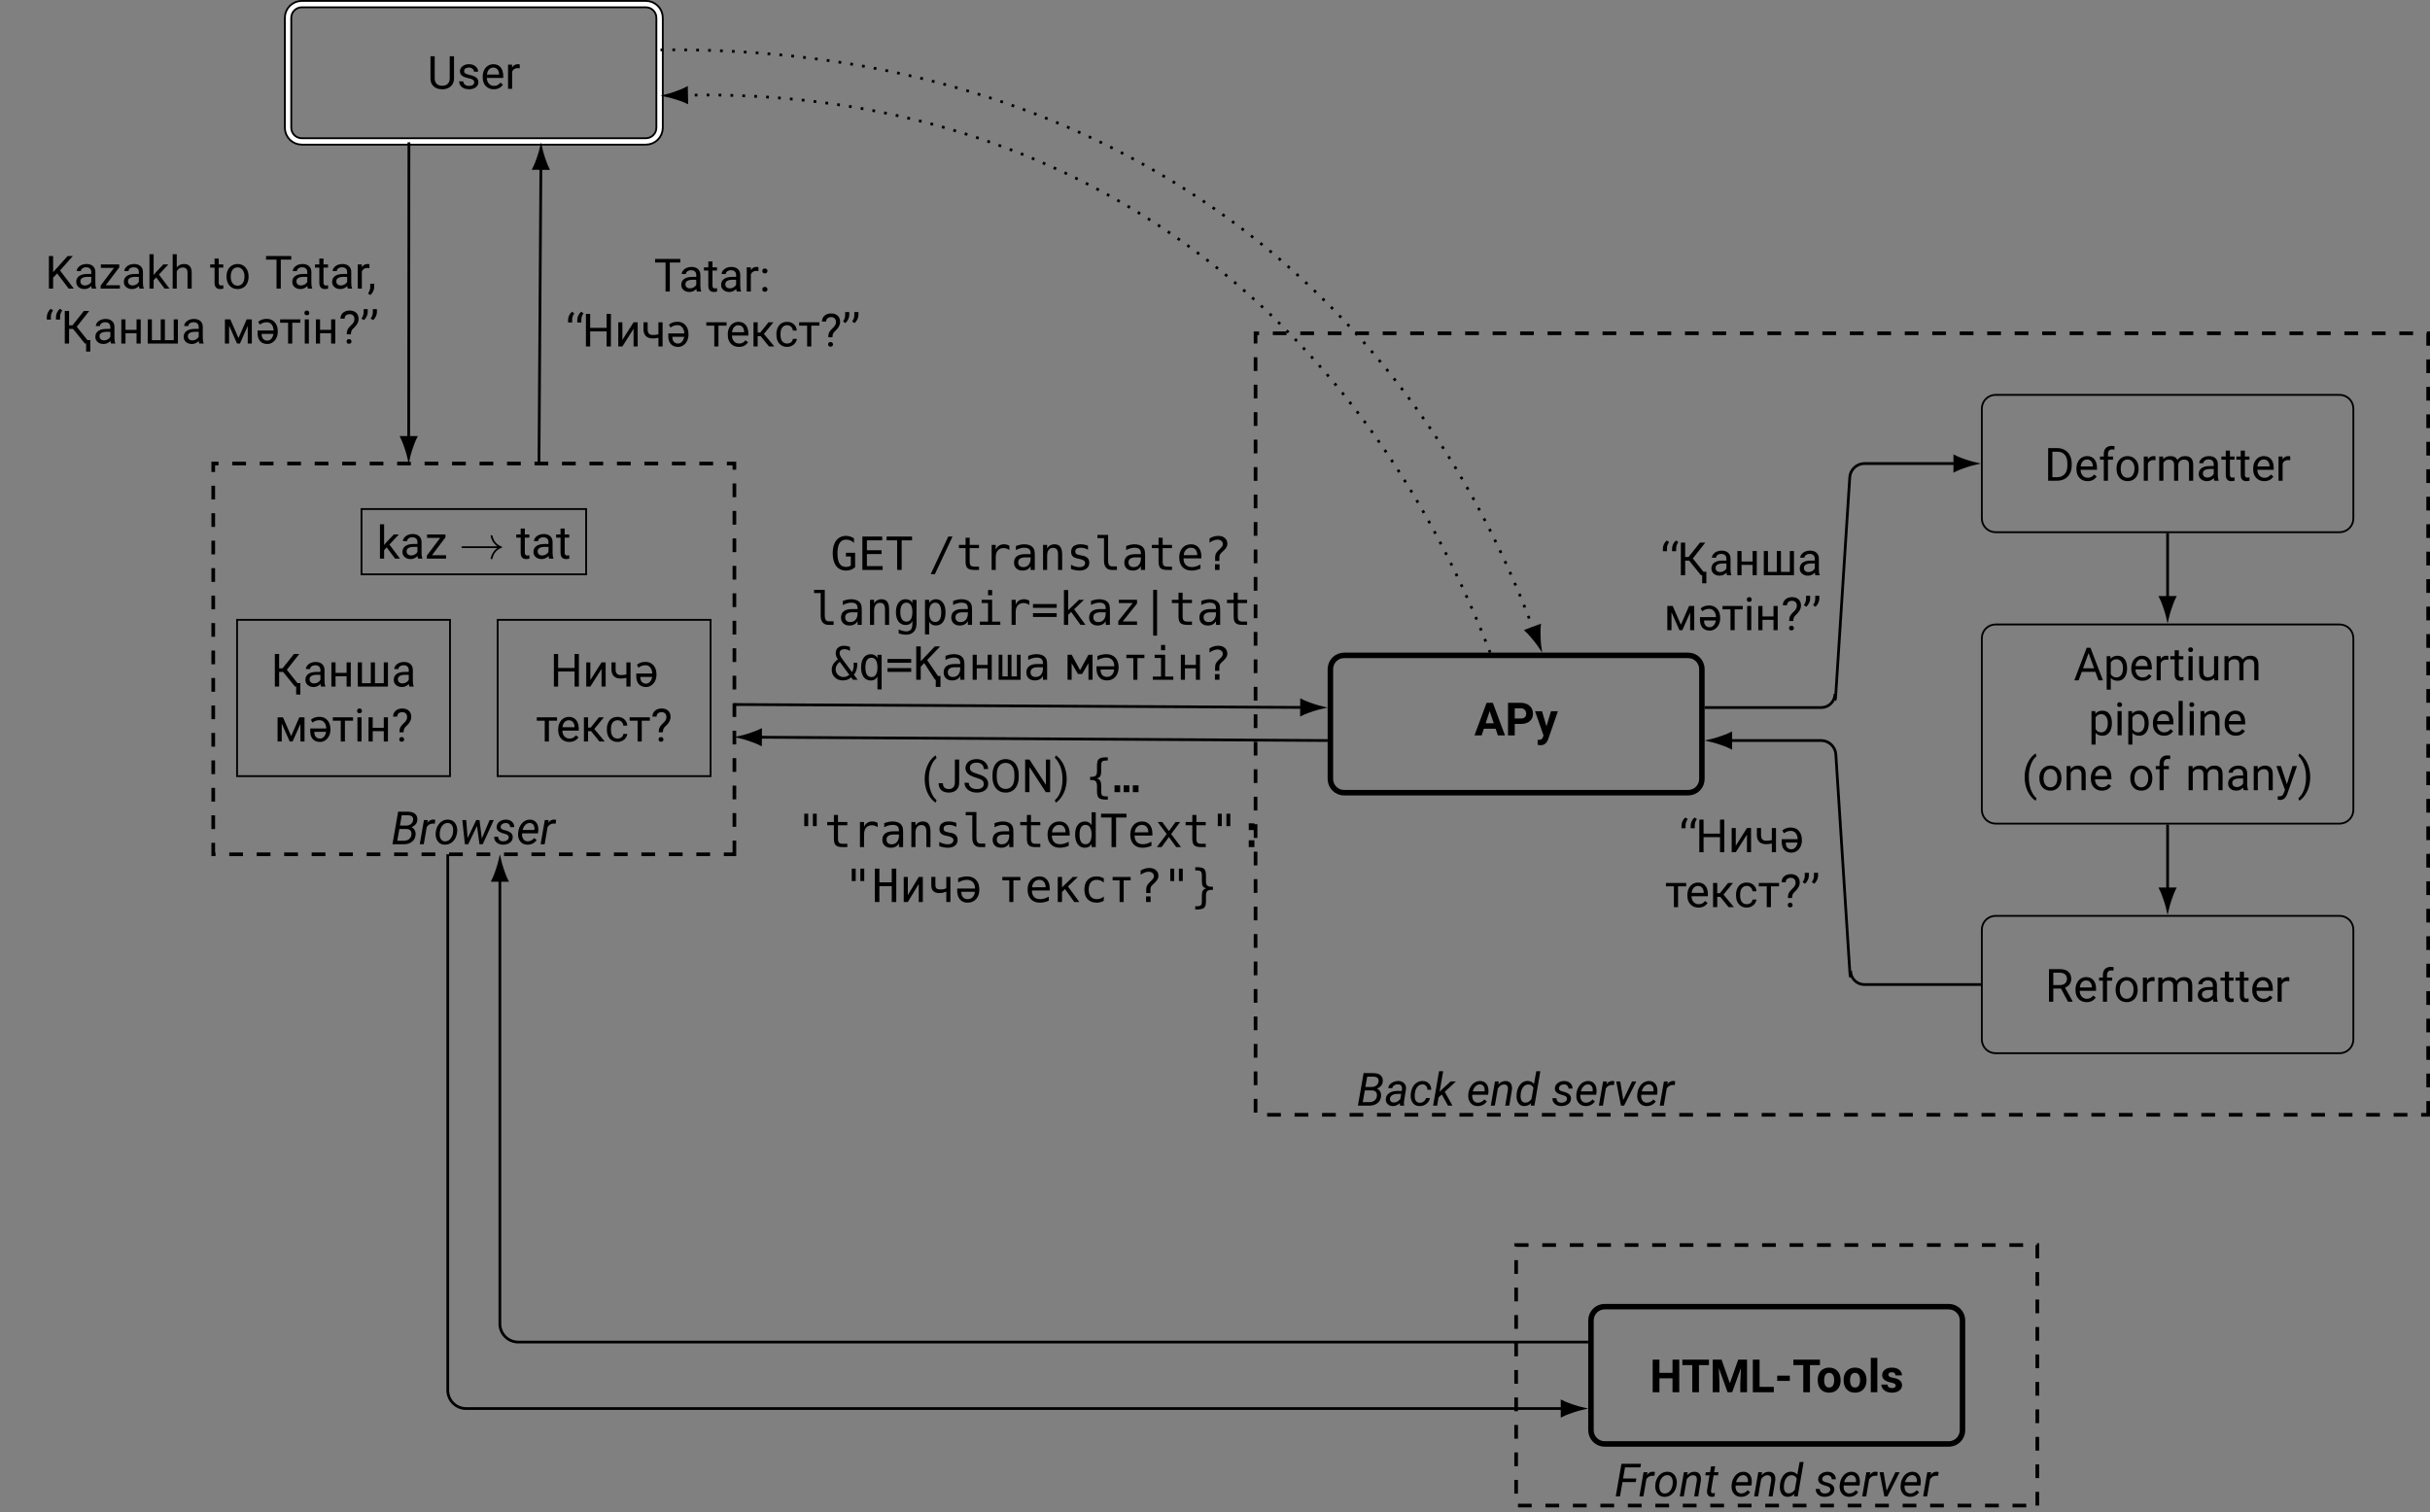 <?xml version="1.0" encoding="UTF-8"?>
<svg xmlns="http://www.w3.org/2000/svg" xmlns:xlink="http://www.w3.org/1999/xlink" width="528.687pt" height="329.097pt" viewBox="0 0 528.687 329.097" version="1.1">
<rect x="0" y="0" width="528.687" height="329.097" fill="#808080" stroke="none"/>
<defs>
<g>
<symbol overflow="visible" id="glyph0-0">
<path style="stroke:none;" d="M 3.938 0 L 0.484 0 L 0.484 -7.094 L 3.938 -7.094 Z M 3.672 -0.406 L 3.672 -6.672 L 2.344 -3.547 Z M 0.75 -6.609 L 0.75 -0.469 L 2.047 -3.547 Z M 0.938 -0.266 L 3.453 -0.266 L 2.188 -3.219 Z M 2.188 -3.875 L 3.453 -6.828 L 0.938 -6.828 Z M 2.188 -3.875 "/>
</symbol>
<symbol overflow="visible" id="glyph0-1">
<path style="stroke:none;" d="M 6.406 0 L 4.938 0 L 4.938 -3.031 L 2.094 -3.031 L 2.094 0 L 0.625 0 L 0.625 -7.094 L 2.094 -7.094 L 2.094 -4.219 L 4.938 -4.219 L 4.938 -7.094 L 6.406 -7.094 Z M 6.406 0 "/>
</symbol>
<symbol overflow="visible" id="glyph0-2">
<path style="stroke:none;" d="M 5.969 -5.906 L 3.797 -5.906 L 3.797 0 L 2.344 0 L 2.344 -5.906 L 0.188 -5.906 L 0.188 -7.094 L 5.969 -7.094 Z M 5.969 -5.906 "/>
</symbol>
<symbol overflow="visible" id="glyph0-3">
<path style="stroke:none;" d="M 2.547 -7.094 L 4.359 -1.953 L 6.172 -7.094 L 8.094 -7.094 L 8.094 0 L 6.625 0 L 6.625 -1.938 L 6.766 -5.281 L 4.859 0 L 3.859 0 L 1.953 -5.281 L 2.094 -1.938 L 2.094 0 L 0.625 0 L 0.625 -7.094 Z M 2.547 -7.094 "/>
</symbol>
<symbol overflow="visible" id="glyph0-4">
<path style="stroke:none;" d="M 2.094 -1.172 L 5.188 -1.172 L 5.188 0 L 0.625 0 L 0.625 -7.094 L 2.094 -7.094 Z M 2.094 -1.172 "/>
</symbol>
<symbol overflow="visible" id="glyph0-5">
<path style="stroke:none;" d="M 3.281 -2.469 L 0.531 -2.469 L 0.531 -3.609 L 3.281 -3.609 Z M 3.281 -2.469 "/>
</symbol>
<symbol overflow="visible" id="glyph0-6">
<path style="stroke:none;" d="M 0.328 -2.688 C 0.328 -3.207 0.426 -3.672 0.625 -4.078 C 0.82 -4.484 1.109 -4.797 1.484 -5.016 C 1.867 -5.242 2.312 -5.359 2.812 -5.359 C 3.52 -5.359 4.098 -5.141 4.547 -4.703 C 4.992 -4.273 5.242 -3.688 5.297 -2.938 L 5.312 -2.578 C 5.312 -1.773 5.082 -1.129 4.625 -0.641 C 4.176 -0.148 3.57 0.094 2.812 0.094 C 2.051 0.094 1.445 -0.145 1 -0.625 C 0.551 -1.113 0.328 -1.781 0.328 -2.625 Z M 1.734 -2.578 C 1.734 -2.078 1.828 -1.691 2.016 -1.422 C 2.203 -1.16 2.469 -1.031 2.812 -1.031 C 3.156 -1.031 3.422 -1.16 3.609 -1.422 C 3.805 -1.691 3.906 -2.113 3.906 -2.688 C 3.906 -3.176 3.805 -3.551 3.609 -3.812 C 3.422 -4.082 3.156 -4.219 2.812 -4.219 C 2.469 -4.219 2.203 -4.082 2.016 -3.812 C 1.828 -3.551 1.734 -3.141 1.734 -2.578 Z M 1.734 -2.578 "/>
</symbol>
<symbol overflow="visible" id="glyph0-7">
<path style="stroke:none;" d="M 2.031 0 L 0.609 0 L 0.609 -7.484 L 2.031 -7.484 Z M 2.031 0 "/>
</symbol>
<symbol overflow="visible" id="glyph0-8">
<path style="stroke:none;" d="M 3.391 -1.453 C 3.391 -1.629 3.301 -1.766 3.125 -1.859 C 2.957 -1.961 2.688 -2.051 2.312 -2.125 C 1.062 -2.383 0.438 -2.914 0.438 -3.719 C 0.438 -4.188 0.629 -4.578 1.016 -4.891 C 1.398 -5.203 1.91 -5.359 2.547 -5.359 C 3.211 -5.359 3.742 -5.203 4.141 -4.891 C 4.547 -4.578 4.75 -4.172 4.75 -3.672 L 3.344 -3.672 C 3.344 -3.867 3.273 -4.031 3.141 -4.156 C 3.016 -4.289 2.812 -4.359 2.531 -4.359 C 2.301 -4.359 2.117 -4.305 1.984 -4.203 C 1.859 -4.098 1.797 -3.961 1.797 -3.797 C 1.797 -3.641 1.867 -3.508 2.016 -3.406 C 2.16 -3.312 2.406 -3.227 2.75 -3.156 C 3.102 -3.094 3.398 -3.02 3.641 -2.938 C 4.391 -2.656 4.766 -2.18 4.766 -1.516 C 4.766 -1.035 4.555 -0.645 4.141 -0.344 C 3.734 -0.051 3.203 0.094 2.547 0.094 C 2.109 0.094 1.719 0.016 1.375 -0.141 C 1.031 -0.297 0.758 -0.508 0.562 -0.781 C 0.363 -1.062 0.266 -1.359 0.266 -1.672 L 1.609 -1.672 C 1.617 -1.422 1.707 -1.227 1.875 -1.094 C 2.051 -0.969 2.285 -0.906 2.578 -0.906 C 2.848 -0.906 3.051 -0.953 3.188 -1.047 C 3.32 -1.148 3.391 -1.285 3.391 -1.453 Z M 3.391 -1.453 "/>
</symbol>
<symbol overflow="visible" id="glyph0-9">
<path style="stroke:none;" d="M 4.641 -1.453 L 2.078 -1.453 L 1.594 0 L 0.031 0 L 2.672 -7.094 L 4.031 -7.094 L 6.672 0 L 5.125 0 Z M 2.469 -2.641 L 4.234 -2.641 L 3.344 -5.297 Z M 2.469 -2.641 "/>
</symbol>
<symbol overflow="visible" id="glyph0-10">
<path style="stroke:none;" d="M 2.094 -2.5 L 2.094 0 L 0.625 0 L 0.625 -7.094 L 3.391 -7.094 C 3.93 -7.094 4.398 -6.992 4.797 -6.797 C 5.203 -6.598 5.516 -6.316 5.734 -5.953 C 5.953 -5.598 6.062 -5.191 6.062 -4.734 C 6.062 -4.047 5.82 -3.5 5.344 -3.094 C 4.875 -2.695 4.219 -2.5 3.375 -2.5 Z M 2.094 -3.688 L 3.391 -3.688 C 3.785 -3.688 4.082 -3.773 4.281 -3.953 C 4.477 -4.129 4.578 -4.391 4.578 -4.734 C 4.578 -5.078 4.473 -5.352 4.266 -5.562 C 4.066 -5.781 3.789 -5.895 3.438 -5.906 L 2.094 -5.906 Z M 2.094 -3.688 "/>
</symbol>
<symbol overflow="visible" id="glyph0-11">
<path style="stroke:none;" d="M 2.5 -1.984 L 3.484 -5.266 L 4.984 -5.266 L 2.875 0.812 L 2.75 1.094 C 2.438 1.781 1.922 2.125 1.203 2.125 C 0.992 2.125 0.785 2.094 0.578 2.031 L 0.578 0.969 L 0.781 0.969 C 1.051 0.969 1.25 0.926 1.375 0.844 C 1.508 0.77 1.613 0.641 1.688 0.453 L 1.859 0.016 L 0.016 -5.266 L 1.531 -5.266 Z M 2.5 -1.984 "/>
</symbol>
<symbol overflow="visible" id="glyph1-0">
<path style="stroke:none;" d="M 3.938 0 L 0.484 0 L 0.484 -7.094 L 3.938 -7.094 Z M 3.672 -0.406 L 3.672 -6.672 L 2.344 -3.547 Z M 0.75 -6.609 L 0.75 -0.469 L 2.047 -3.547 Z M 0.938 -0.266 L 3.453 -0.266 L 2.188 -3.219 Z M 2.188 -3.875 L 3.453 -6.828 L 0.938 -6.828 Z M 2.188 -3.875 "/>
</symbol>
<symbol overflow="visible" id="glyph1-1">
<path style="stroke:none;" d="M 4.625 -3.125 L 1.75 -3.125 L 1.203 0 L 0.281 0 L 1.516 -7.094 L 5.781 -7.094 L 5.641 -6.312 L 2.297 -6.312 L 1.875 -3.891 L 4.766 -3.891 Z M 4.625 -3.125 "/>
</symbol>
<symbol overflow="visible" id="glyph1-2">
<path style="stroke:none;" d="M 3.422 -4.469 L 3.016 -4.5 C 2.453 -4.5 2.004 -4.25 1.672 -3.75 L 1.031 0 L 0.156 0 L 1.062 -5.266 L 1.922 -5.266 L 1.781 -4.656 C 2.156 -5.145 2.598 -5.383 3.109 -5.375 C 3.211 -5.375 3.352 -5.348 3.531 -5.297 Z M 3.422 -4.469 "/>
</symbol>
<symbol overflow="visible" id="glyph1-3">
<path style="stroke:none;" d="M 3.078 -5.359 C 3.516 -5.359 3.891 -5.238 4.203 -5 C 4.523 -4.77 4.758 -4.445 4.906 -4.031 C 5.062 -3.625 5.113 -3.176 5.062 -2.688 L 5.047 -2.578 C 4.984 -2.066 4.832 -1.602 4.594 -1.188 C 4.352 -0.781 4.039 -0.461 3.656 -0.234 C 3.27 -0.004 2.844 0.102 2.375 0.094 C 1.938 0.094 1.562 -0.02 1.25 -0.25 C 0.938 -0.488 0.703 -0.812 0.547 -1.219 C 0.398 -1.625 0.352 -2.066 0.406 -2.547 C 0.445 -3.086 0.594 -3.578 0.844 -4.016 C 1.094 -4.453 1.41 -4.789 1.797 -5.031 C 2.18 -5.27 2.609 -5.379 3.078 -5.359 Z M 1.281 -2.547 C 1.258 -2.336 1.258 -2.125 1.281 -1.906 C 1.312 -1.52 1.426 -1.211 1.625 -0.984 C 1.82 -0.754 2.086 -0.633 2.422 -0.625 C 2.711 -0.625 2.977 -0.695 3.219 -0.844 C 3.469 -1 3.676 -1.234 3.844 -1.547 C 4.008 -1.859 4.117 -2.203 4.172 -2.578 C 4.191 -2.879 4.195 -3.133 4.188 -3.344 C 4.145 -3.727 4.023 -4.035 3.828 -4.266 C 3.629 -4.492 3.367 -4.613 3.047 -4.625 C 2.586 -4.633 2.195 -4.457 1.875 -4.094 C 1.562 -3.727 1.367 -3.25 1.297 -2.656 Z M 1.281 -2.547 "/>
</symbol>
<symbol overflow="visible" id="glyph1-4">
<path style="stroke:none;" d="M 1.891 -5.266 L 1.766 -4.609 C 2.242 -5.129 2.785 -5.379 3.391 -5.359 C 3.879 -5.348 4.242 -5.176 4.484 -4.844 C 4.723 -4.52 4.812 -4.055 4.75 -3.453 L 4.172 0 L 3.297 0 L 3.875 -3.469 C 3.895 -3.625 3.895 -3.77 3.875 -3.906 C 3.82 -4.363 3.555 -4.598 3.078 -4.609 C 2.547 -4.617 2.082 -4.332 1.688 -3.75 L 1.031 0 L 0.156 0 L 1.062 -5.266 Z M 1.891 -5.266 "/>
</symbol>
<symbol overflow="visible" id="glyph1-5">
<path style="stroke:none;" d="M 2.484 -6.547 L 2.25 -5.266 L 3.219 -5.266 L 3.094 -4.578 L 2.141 -4.578 L 1.594 -1.297 C 1.582 -1.211 1.578 -1.133 1.578 -1.062 C 1.598 -0.812 1.738 -0.688 2 -0.688 C 2.102 -0.688 2.242 -0.703 2.422 -0.734 L 2.359 0 C 2.148 0.062 1.938 0.094 1.719 0.094 C 1.363 0.082 1.098 -0.047 0.922 -0.297 C 0.742 -0.547 0.676 -0.883 0.719 -1.312 L 1.25 -4.578 L 0.328 -4.578 L 0.453 -5.266 L 1.375 -5.266 L 1.594 -6.547 Z M 2.484 -6.547 "/>
</symbol>
<symbol overflow="visible" id="glyph1-6">
<path style="stroke:none;" d="M 2.422 0.094 C 1.773 0.082 1.266 -0.156 0.891 -0.625 C 0.516 -1.094 0.359 -1.695 0.422 -2.438 L 0.453 -2.641 C 0.504 -3.16 0.656 -3.633 0.906 -4.062 C 1.164 -4.5 1.477 -4.828 1.844 -5.047 C 2.207 -5.266 2.602 -5.367 3.031 -5.359 C 3.57 -5.348 3.992 -5.164 4.297 -4.812 C 4.609 -4.469 4.781 -4 4.812 -3.406 C 4.82 -3.195 4.816 -2.988 4.797 -2.781 L 4.734 -2.375 L 1.297 -2.375 C 1.242 -1.895 1.32 -1.488 1.531 -1.156 C 1.75 -0.82 2.07 -0.648 2.5 -0.641 C 3.02 -0.629 3.5 -0.863 3.938 -1.344 L 4.453 -0.906 C 4.234 -0.594 3.945 -0.344 3.594 -0.156 C 3.25 0.02 2.859 0.102 2.422 0.094 Z M 2.984 -4.625 C 2.617 -4.633 2.301 -4.508 2.031 -4.25 C 1.758 -4 1.547 -3.617 1.391 -3.109 L 3.953 -3.109 L 3.969 -3.188 C 4.02 -3.594 3.953 -3.93 3.766 -4.203 C 3.586 -4.473 3.328 -4.613 2.984 -4.625 Z M 2.984 -4.625 "/>
</symbol>
<symbol overflow="visible" id="glyph1-7">
<path style="stroke:none;" d="M 0.406 -2.641 C 0.469 -3.18 0.613 -3.664 0.844 -4.094 C 1.07 -4.52 1.352 -4.844 1.688 -5.062 C 2.031 -5.281 2.406 -5.383 2.812 -5.375 C 3.395 -5.352 3.848 -5.133 4.172 -4.719 L 4.672 -7.484 L 5.547 -7.484 L 4.266 0 L 3.453 0 L 3.547 -0.562 C 3.129 -0.113 2.617 0.102 2.016 0.094 C 1.523 0.082 1.133 -0.102 0.844 -0.469 C 0.551 -0.844 0.395 -1.336 0.375 -1.953 C 0.363 -2.148 0.375 -2.379 0.406 -2.641 Z M 1.25 -2.141 C 1.238 -1.672 1.32 -1.305 1.5 -1.047 C 1.676 -0.797 1.93 -0.664 2.266 -0.656 C 2.773 -0.633 3.227 -0.895 3.625 -1.438 L 4.047 -3.859 C 3.848 -4.336 3.492 -4.586 2.984 -4.609 C 2.641 -4.617 2.332 -4.516 2.062 -4.297 C 1.801 -4.078 1.598 -3.77 1.453 -3.375 C 1.316 -2.977 1.25 -2.566 1.25 -2.141 Z M 1.25 -2.141 "/>
</symbol>
<symbol overflow="visible" id="glyph1-8">
<path style="stroke:none;" d="M 3.406 -1.422 C 3.457 -1.785 3.258 -2.039 2.812 -2.188 L 1.891 -2.469 C 1.117 -2.727 0.75 -3.164 0.781 -3.781 C 0.801 -4.25 1.008 -4.629 1.406 -4.922 C 1.812 -5.223 2.285 -5.367 2.828 -5.359 C 3.359 -5.359 3.789 -5.203 4.125 -4.891 C 4.457 -4.586 4.617 -4.195 4.609 -3.719 L 3.734 -3.719 C 3.734 -3.977 3.645 -4.191 3.469 -4.359 C 3.301 -4.523 3.078 -4.613 2.797 -4.625 C 2.492 -4.625 2.227 -4.547 2 -4.391 C 1.801 -4.242 1.688 -4.055 1.656 -3.828 C 1.613 -3.516 1.797 -3.289 2.203 -3.156 L 2.656 -3.031 C 3.258 -2.875 3.688 -2.672 3.938 -2.422 C 4.188 -2.172 4.301 -1.863 4.281 -1.5 C 4.27 -1.164 4.164 -0.875 3.969 -0.625 C 3.77 -0.383 3.508 -0.203 3.188 -0.078 C 2.863 0.047 2.52 0.102 2.156 0.094 C 1.594 0.094 1.129 -0.066 0.766 -0.391 C 0.398 -0.711 0.227 -1.125 0.25 -1.625 L 1.125 -1.625 C 1.125 -1.32 1.219 -1.082 1.406 -0.906 C 1.594 -0.727 1.852 -0.641 2.188 -0.641 C 2.5 -0.629 2.77 -0.695 3 -0.844 C 3.238 -0.988 3.375 -1.18 3.406 -1.422 Z M 3.406 -1.422 "/>
</symbol>
<symbol overflow="visible" id="glyph1-9">
<path style="stroke:none;" d="M 2.062 -1.234 L 3.969 -5.266 L 4.891 -5.266 L 2.234 0 L 1.562 0 L 0.531 -5.266 L 1.406 -5.266 Z M 2.062 -1.234 "/>
</symbol>
<symbol overflow="visible" id="glyph1-10">
<path style="stroke:none;" d="M 0.281 0 L 1.516 -7.094 L 3.594 -7.078 C 4.32 -7.078 4.863 -6.914 5.219 -6.594 C 5.582 -6.27 5.738 -5.816 5.688 -5.234 C 5.633 -4.555 5.211 -4.047 4.422 -3.703 C 4.734 -3.578 4.969 -3.363 5.125 -3.062 C 5.281 -2.77 5.344 -2.441 5.312 -2.078 C 5.27 -1.441 5.016 -0.938 4.547 -0.562 C 4.086 -0.188 3.488 0 2.75 0 Z M 1.781 -3.312 L 1.328 -0.766 L 2.781 -0.766 C 3.219 -0.766 3.586 -0.879 3.891 -1.109 C 4.191 -1.348 4.363 -1.672 4.406 -2.078 C 4.457 -2.453 4.391 -2.75 4.203 -2.969 C 4.023 -3.188 3.75 -3.301 3.375 -3.312 Z M 1.906 -4.062 L 3.234 -4.062 C 3.641 -4.062 3.984 -4.164 4.266 -4.375 C 4.555 -4.582 4.723 -4.875 4.766 -5.25 C 4.805 -5.594 4.738 -5.848 4.562 -6.016 C 4.383 -6.191 4.094 -6.289 3.688 -6.312 L 2.297 -6.312 Z M 1.906 -4.062 "/>
</symbol>
<symbol overflow="visible" id="glyph1-11">
<path style="stroke:none;" d="M 3.375 0 C 3.352 -0.094 3.344 -0.188 3.344 -0.281 L 3.359 -0.562 C 2.867 -0.113 2.352 0.102 1.812 0.094 C 1.352 0.094 0.977 -0.051 0.688 -0.344 C 0.395 -0.633 0.258 -0.992 0.281 -1.422 C 0.312 -1.984 0.555 -2.422 1.016 -2.734 C 1.473 -3.047 2.07 -3.203 2.812 -3.203 L 3.734 -3.188 L 3.797 -3.609 C 3.828 -3.922 3.766 -4.172 3.609 -4.359 C 3.461 -4.547 3.234 -4.641 2.922 -4.641 C 2.617 -4.648 2.348 -4.578 2.109 -4.422 C 1.879 -4.266 1.738 -4.062 1.688 -3.812 L 0.812 -3.812 C 0.844 -4.113 0.961 -4.383 1.172 -4.625 C 1.379 -4.863 1.648 -5.047 1.984 -5.172 C 2.316 -5.305 2.66 -5.375 3.016 -5.375 C 3.555 -5.352 3.977 -5.18 4.281 -4.859 C 4.594 -4.547 4.723 -4.125 4.672 -3.594 L 4.25 -0.984 L 4.219 -0.609 C 4.207 -0.43 4.227 -0.254 4.281 -0.078 L 4.266 0 Z M 1.984 -0.688 C 2.273 -0.676 2.547 -0.738 2.797 -0.875 C 3.047 -1.02 3.258 -1.219 3.438 -1.469 L 3.625 -2.562 L 2.969 -2.562 C 2.406 -2.562 1.977 -2.473 1.688 -2.297 C 1.395 -2.117 1.227 -1.867 1.188 -1.547 C 1.156 -1.305 1.211 -1.102 1.359 -0.938 C 1.504 -0.77 1.711 -0.688 1.984 -0.688 Z M 1.984 -0.688 "/>
</symbol>
<symbol overflow="visible" id="glyph1-12">
<path style="stroke:none;" d="M 2.375 -0.625 C 2.688 -0.625 2.969 -0.719 3.219 -0.906 C 3.477 -1.094 3.645 -1.344 3.719 -1.656 L 4.562 -1.656 C 4.508 -1.32 4.375 -1.02 4.156 -0.75 C 3.938 -0.477 3.664 -0.266 3.344 -0.109 C 3.02 0.035 2.688 0.102 2.344 0.094 C 1.895 0.094 1.52 -0.016 1.219 -0.234 C 0.914 -0.461 0.691 -0.773 0.547 -1.172 C 0.41 -1.566 0.363 -2.016 0.406 -2.516 L 0.438 -2.766 C 0.5 -3.266 0.645 -3.711 0.875 -4.109 C 1.113 -4.516 1.422 -4.828 1.797 -5.047 C 2.172 -5.273 2.582 -5.379 3.031 -5.359 C 3.582 -5.348 4.023 -5.164 4.359 -4.812 C 4.691 -4.457 4.859 -4.004 4.859 -3.453 L 4.031 -3.453 C 4.031 -3.797 3.938 -4.07 3.75 -4.281 C 3.562 -4.5 3.312 -4.613 3 -4.625 C 2.539 -4.633 2.16 -4.461 1.859 -4.109 C 1.555 -3.766 1.367 -3.273 1.297 -2.641 L 1.281 -2.516 C 1.258 -2.305 1.254 -2.094 1.266 -1.875 C 1.285 -1.5 1.391 -1.195 1.578 -0.969 C 1.773 -0.75 2.039 -0.633 2.375 -0.625 Z M 2.375 -0.625 "/>
</symbol>
<symbol overflow="visible" id="glyph1-13">
<path style="stroke:none;" d="M 2.047 -2.422 L 1.344 -1.812 L 1.031 0 L 0.156 0 L 1.453 -7.484 L 2.344 -7.484 L 1.562 -3.016 L 2.094 -3.547 L 3.969 -5.266 L 5.109 -5.266 L 2.688 -3.016 L 4.359 0 L 3.391 0 Z M 2.047 -2.422 "/>
</symbol>
<symbol overflow="visible" id="glyph1-14">
<path style="stroke:none;" d="M 4.875 -1.25 L 6.562 -5.266 L 7.469 -5.266 L 5.062 0 L 4.359 0 L 3.812 -3.984 L 1.906 0 L 1.188 0 L 0.625 -5.266 L 1.469 -5.266 L 1.781 -1.344 L 3.656 -5.266 L 4.359 -5.266 Z M 4.875 -1.25 "/>
</symbol>
<symbol overflow="visible" id="glyph2-0">
<path style="stroke:none;" d="M 3.938 0 L 0.484 0 L 0.484 -7.094 L 3.938 -7.094 Z M 3.672 -0.406 L 3.672 -6.672 L 2.344 -3.547 Z M 0.75 -6.609 L 0.75 -0.469 L 2.047 -3.547 Z M 0.938 -0.266 L 3.453 -0.266 L 2.188 -3.219 Z M 2.188 -3.875 L 3.453 -6.828 L 0.938 -6.828 Z M 2.188 -3.875 "/>
</symbol>
<symbol overflow="visible" id="glyph2-1">
<path style="stroke:none;" d="M 5.812 -7.094 L 5.812 -2.266 C 5.812 -1.598 5.602 -1.051 5.188 -0.625 C 4.77 -0.195 4.203 0.039 3.484 0.094 L 3.234 0.094 C 2.461 0.094 1.844 -0.113 1.375 -0.531 C 0.914 -0.945 0.688 -1.523 0.688 -2.266 L 0.688 -7.094 L 1.609 -7.094 L 1.609 -2.281 C 1.609 -1.77 1.75 -1.375 2.031 -1.094 C 2.312 -0.812 2.711 -0.672 3.234 -0.672 C 3.766 -0.672 4.172 -0.812 4.453 -1.094 C 4.734 -1.375 4.875 -1.77 4.875 -2.281 L 4.875 -7.094 Z M 5.812 -7.094 "/>
</symbol>
<symbol overflow="visible" id="glyph2-2">
<path style="stroke:none;" d="M 3.75 -1.391 C 3.75 -1.641 3.656 -1.832 3.469 -1.969 C 3.289 -2.102 2.973 -2.219 2.516 -2.312 C 2.055 -2.406 1.691 -2.52 1.422 -2.656 C 1.16 -2.789 0.961 -2.953 0.828 -3.141 C 0.703 -3.336 0.641 -3.566 0.641 -3.828 C 0.641 -4.254 0.82 -4.613 1.188 -4.906 C 1.551 -5.207 2.02 -5.359 2.594 -5.359 C 3.188 -5.359 3.664 -5.203 4.031 -4.891 C 4.406 -4.586 4.594 -4.195 4.594 -3.719 L 3.688 -3.719 C 3.688 -3.969 3.582 -4.18 3.375 -4.359 C 3.164 -4.535 2.906 -4.625 2.594 -4.625 C 2.258 -4.625 2 -4.551 1.812 -4.406 C 1.633 -4.27 1.547 -4.082 1.547 -3.844 C 1.547 -3.633 1.629 -3.473 1.797 -3.359 C 1.973 -3.242 2.285 -3.133 2.734 -3.031 C 3.18 -2.938 3.547 -2.816 3.828 -2.672 C 4.109 -2.535 4.316 -2.367 4.453 -2.172 C 4.586 -1.984 4.656 -1.742 4.656 -1.453 C 4.656 -0.984 4.461 -0.609 4.078 -0.328 C 3.703 -0.047 3.219 0.094 2.625 0.094 C 2.195 0.094 1.82 0.02 1.5 -0.125 C 1.176 -0.27 0.922 -0.477 0.734 -0.75 C 0.555 -1.02 0.469 -1.312 0.469 -1.625 L 1.359 -1.625 C 1.379 -1.32 1.5 -1.082 1.719 -0.906 C 1.945 -0.727 2.25 -0.641 2.625 -0.641 C 2.957 -0.641 3.227 -0.707 3.438 -0.844 C 3.645 -0.977 3.75 -1.16 3.75 -1.391 Z M 3.75 -1.391 "/>
</symbol>
<symbol overflow="visible" id="glyph2-3">
<path style="stroke:none;" d="M 2.859 0.094 C 2.148 0.094 1.57 -0.141 1.125 -0.609 C 0.676 -1.078 0.453 -1.703 0.453 -2.484 L 0.453 -2.656 C 0.453 -3.176 0.551 -3.641 0.75 -4.047 C 0.945 -4.461 1.223 -4.785 1.578 -5.016 C 1.941 -5.242 2.332 -5.359 2.75 -5.359 C 3.438 -5.359 3.969 -5.133 4.344 -4.688 C 4.727 -4.238 4.922 -3.594 4.922 -2.75 L 4.922 -2.375 L 1.359 -2.375 C 1.367 -1.852 1.52 -1.43 1.812 -1.109 C 2.102 -0.797 2.473 -0.641 2.922 -0.641 C 3.234 -0.641 3.5 -0.703 3.719 -0.828 C 3.938 -0.961 4.129 -1.133 4.297 -1.344 L 4.859 -0.922 C 4.41 -0.242 3.742 0.094 2.859 0.094 Z M 2.75 -4.625 C 2.383 -4.625 2.078 -4.488 1.828 -4.219 C 1.586 -3.957 1.438 -3.586 1.375 -3.109 L 4.016 -3.109 L 4.016 -3.188 C 3.992 -3.645 3.867 -4 3.641 -4.25 C 3.422 -4.5 3.125 -4.625 2.75 -4.625 Z M 2.75 -4.625 "/>
</symbol>
<symbol overflow="visible" id="glyph2-4">
<path style="stroke:none;" d="M 3.234 -4.453 C 3.086 -4.484 2.938 -4.5 2.781 -4.5 C 2.188 -4.5 1.785 -4.242 1.578 -3.734 L 1.578 0 L 0.688 0 L 0.688 -5.266 L 1.562 -5.266 L 1.578 -4.656 C 1.867 -5.125 2.285 -5.359 2.828 -5.359 C 3.004 -5.359 3.141 -5.336 3.234 -5.297 Z M 3.234 -4.453 "/>
</symbol>
<symbol overflow="visible" id="glyph2-5">
<path style="stroke:none;" d="M 0.828 0 L 0.828 -7.094 L 2.828 -7.094 C 3.441 -7.094 3.984 -6.953 4.453 -6.672 C 4.93 -6.398 5.297 -6.016 5.547 -5.516 C 5.805 -5.016 5.941 -4.438 5.953 -3.781 L 5.953 -3.328 C 5.953 -2.66 5.82 -2.07 5.562 -1.562 C 5.301 -1.062 4.93 -0.676 4.453 -0.406 C 3.973 -0.145 3.414 -0.008 2.781 0 Z M 1.75 -6.312 L 1.75 -0.766 L 2.734 -0.766 C 3.461 -0.766 4.023 -0.988 4.422 -1.438 C 4.816 -1.883 5.016 -2.52 5.016 -3.344 L 5.016 -3.766 C 5.016 -4.566 4.828 -5.191 4.453 -5.641 C 4.078 -6.086 3.539 -6.312 2.844 -6.312 Z M 1.75 -6.312 "/>
</symbol>
<symbol overflow="visible" id="glyph2-6">
<path style="stroke:none;" d="M 1.125 0 L 1.125 -4.578 L 0.297 -4.578 L 0.297 -5.266 L 1.125 -5.266 L 1.125 -5.812 C 1.125 -6.375 1.273 -6.805 1.578 -7.109 C 1.879 -7.422 2.305 -7.578 2.859 -7.578 C 3.066 -7.578 3.27 -7.551 3.469 -7.5 L 3.422 -6.766 C 3.273 -6.797 3.113 -6.812 2.938 -6.812 C 2.645 -6.812 2.422 -6.723 2.266 -6.547 C 2.109 -6.379 2.031 -6.141 2.031 -5.828 L 2.031 -5.266 L 3.156 -5.266 L 3.156 -4.578 L 2.031 -4.578 L 2.031 0 Z M 1.125 0 "/>
</symbol>
<symbol overflow="visible" id="glyph2-7">
<path style="stroke:none;" d="M 0.438 -2.688 C 0.438 -3.195 0.535 -3.656 0.734 -4.062 C 0.941 -4.477 1.227 -4.797 1.594 -5.016 C 1.957 -5.242 2.367 -5.359 2.828 -5.359 C 3.547 -5.359 4.125 -5.109 4.562 -4.609 C 5.008 -4.117 5.234 -3.461 5.234 -2.641 L 5.234 -2.578 C 5.234 -2.066 5.133 -1.602 4.938 -1.188 C 4.75 -0.781 4.469 -0.461 4.094 -0.234 C 3.727 -0.016 3.312 0.094 2.844 0.094 C 2.125 0.094 1.539 -0.148 1.094 -0.641 C 0.656 -1.141 0.438 -1.801 0.438 -2.625 Z M 1.344 -2.578 C 1.344 -1.992 1.477 -1.523 1.75 -1.172 C 2.02 -0.816 2.383 -0.641 2.844 -0.641 C 3.301 -0.641 3.664 -0.816 3.938 -1.172 C 4.207 -1.535 4.344 -2.039 4.344 -2.688 C 4.344 -3.258 4.203 -3.723 3.922 -4.078 C 3.648 -4.441 3.285 -4.625 2.828 -4.625 C 2.391 -4.625 2.031 -4.445 1.75 -4.094 C 1.477 -3.738 1.344 -3.234 1.344 -2.578 Z M 1.344 -2.578 "/>
</symbol>
<symbol overflow="visible" id="glyph2-8">
<path style="stroke:none;" d="M 1.531 -5.266 L 1.547 -4.688 C 1.93 -5.133 2.453 -5.359 3.109 -5.359 C 3.848 -5.359 4.352 -5.078 4.625 -4.516 C 4.789 -4.766 5.016 -4.969 5.297 -5.125 C 5.578 -5.281 5.91 -5.359 6.297 -5.359 C 7.453 -5.359 8.039 -4.75 8.062 -3.531 L 8.062 0 L 7.156 0 L 7.156 -3.469 C 7.156 -3.852 7.066 -4.133 6.891 -4.312 C 6.723 -4.5 6.438 -4.594 6.031 -4.594 C 5.695 -4.594 5.422 -4.492 5.203 -4.297 C 4.984 -4.098 4.852 -3.832 4.812 -3.5 L 4.812 0 L 3.906 0 L 3.906 -3.453 C 3.906 -4.211 3.535 -4.594 2.797 -4.594 C 2.203 -4.594 1.797 -4.344 1.578 -3.844 L 1.578 0 L 0.672 0 L 0.672 -5.266 Z M 1.531 -5.266 "/>
</symbol>
<symbol overflow="visible" id="glyph2-9">
<path style="stroke:none;" d="M 3.938 0 C 3.883 -0.102 3.844 -0.289 3.812 -0.562 C 3.383 -0.125 2.883 0.094 2.312 0.094 C 1.789 0.094 1.363 -0.051 1.031 -0.344 C 0.695 -0.633 0.531 -1.004 0.531 -1.453 C 0.531 -2.004 0.738 -2.43 1.156 -2.734 C 1.57 -3.035 2.16 -3.188 2.922 -3.188 L 3.797 -3.188 L 3.797 -3.609 C 3.797 -3.922 3.703 -4.172 3.516 -4.359 C 3.328 -4.547 3.047 -4.641 2.672 -4.641 C 2.348 -4.641 2.078 -4.555 1.859 -4.391 C 1.648 -4.234 1.547 -4.039 1.547 -3.812 L 0.641 -3.812 C 0.641 -4.07 0.734 -4.32 0.922 -4.562 C 1.109 -4.812 1.359 -5.004 1.672 -5.141 C 1.992 -5.285 2.348 -5.359 2.734 -5.359 C 3.336 -5.359 3.812 -5.207 4.156 -4.906 C 4.5 -4.602 4.676 -4.188 4.688 -3.656 L 4.688 -1.234 C 4.688 -0.742 4.75 -0.359 4.875 -0.078 L 4.875 0 Z M 2.438 -0.688 C 2.719 -0.688 2.984 -0.758 3.234 -0.906 C 3.492 -1.051 3.68 -1.238 3.797 -1.469 L 3.797 -2.562 L 3.094 -2.562 C 1.988 -2.562 1.438 -2.238 1.438 -1.594 C 1.438 -1.301 1.531 -1.078 1.719 -0.922 C 1.906 -0.766 2.145 -0.688 2.438 -0.688 Z M 2.438 -0.688 "/>
</symbol>
<symbol overflow="visible" id="glyph2-10">
<path style="stroke:none;" d="M 1.906 -6.547 L 1.906 -5.266 L 2.891 -5.266 L 2.891 -4.578 L 1.906 -4.578 L 1.906 -1.297 C 1.906 -1.086 1.945 -0.93 2.031 -0.828 C 2.125 -0.723 2.273 -0.672 2.484 -0.672 C 2.586 -0.672 2.727 -0.691 2.906 -0.734 L 2.906 0 C 2.676 0.062 2.445 0.094 2.219 0.094 C 1.812 0.094 1.504 -0.023 1.297 -0.266 C 1.098 -0.504 1 -0.848 1 -1.297 L 1 -4.578 L 0.047 -4.578 L 0.047 -5.266 L 1 -5.266 L 1 -6.547 Z M 1.906 -6.547 "/>
</symbol>
<symbol overflow="visible" id="glyph2-11">
<path style="stroke:none;" d="M 4.734 -1.844 L 1.766 -1.844 L 1.094 0 L 0.141 0 L 2.844 -7.094 L 3.656 -7.094 L 6.375 0 L 5.406 0 Z M 2.047 -2.625 L 4.453 -2.625 L 3.25 -5.938 Z M 2.047 -2.625 "/>
</symbol>
<symbol overflow="visible" id="glyph2-12">
<path style="stroke:none;" d="M 5.125 -2.578 C 5.125 -1.773 4.941 -1.129 4.578 -0.641 C 4.211 -0.148 3.719 0.094 3.094 0.094 C 2.445 0.094 1.941 -0.109 1.578 -0.516 L 1.578 2.031 L 0.688 2.031 L 0.688 -5.266 L 1.5 -5.266 L 1.547 -4.688 C 1.91 -5.133 2.422 -5.359 3.078 -5.359 C 3.711 -5.359 4.211 -5.117 4.578 -4.641 C 4.941 -4.172 5.125 -3.508 5.125 -2.656 Z M 4.234 -2.672 C 4.234 -3.266 4.102 -3.734 3.844 -4.078 C 3.594 -4.422 3.25 -4.594 2.812 -4.594 C 2.258 -4.594 1.848 -4.352 1.578 -3.875 L 1.578 -1.359 C 1.848 -0.879 2.258 -0.641 2.812 -0.641 C 3.25 -0.641 3.594 -0.812 3.844 -1.156 C 4.102 -1.5 4.234 -2.004 4.234 -2.672 Z M 4.234 -2.672 "/>
</symbol>
<symbol overflow="visible" id="glyph2-13">
<path style="stroke:none;" d="M 1.656 0 L 0.766 0 L 0.766 -5.266 L 1.656 -5.266 Z M 0.688 -6.656 C 0.688 -6.801 0.727 -6.926 0.812 -7.031 C 0.906 -7.133 1.039 -7.188 1.219 -7.188 C 1.395 -7.188 1.523 -7.133 1.609 -7.031 C 1.703 -6.926 1.75 -6.801 1.75 -6.656 C 1.75 -6.508 1.703 -6.391 1.609 -6.297 C 1.523 -6.203 1.395 -6.156 1.219 -6.156 C 1.039 -6.156 0.906 -6.203 0.812 -6.297 C 0.727 -6.391 0.688 -6.508 0.688 -6.656 Z M 0.688 -6.656 "/>
</symbol>
<symbol overflow="visible" id="glyph2-14">
<path style="stroke:none;" d="M 3.938 -0.516 C 3.582 -0.109 3.066 0.094 2.391 0.094 C 1.828 0.094 1.398 -0.066 1.109 -0.391 C 0.816 -0.711 0.664 -1.195 0.656 -1.844 L 0.656 -5.266 L 1.562 -5.266 L 1.562 -1.859 C 1.562 -1.066 1.883 -0.672 2.531 -0.672 C 3.219 -0.672 3.676 -0.926 3.906 -1.438 L 3.906 -5.266 L 4.812 -5.266 L 4.812 0 L 3.953 0 Z M 3.938 -0.516 "/>
</symbol>
<symbol overflow="visible" id="glyph2-15">
<path style="stroke:none;" d="M 1.656 0 L 0.766 0 L 0.766 -7.484 L 1.656 -7.484 Z M 1.656 0 "/>
</symbol>
<symbol overflow="visible" id="glyph2-16">
<path style="stroke:none;" d="M 1.531 -5.266 L 1.562 -4.609 C 1.969 -5.109 2.492 -5.359 3.141 -5.359 C 4.254 -5.359 4.816 -4.734 4.828 -3.484 L 4.828 0 L 3.922 0 L 3.922 -3.484 C 3.922 -3.859 3.832 -4.133 3.656 -4.312 C 3.488 -4.5 3.223 -4.594 2.859 -4.594 C 2.566 -4.594 2.312 -4.516 2.094 -4.359 C 1.875 -4.203 1.703 -4 1.578 -3.75 L 1.578 0 L 0.688 0 L 0.688 -5.266 Z M 1.531 -5.266 "/>
</symbol>
<symbol overflow="visible" id="glyph2-17">
<path style="stroke:none;" d="M 0.641 -2.875 C 0.641 -3.613 0.738 -4.316 0.938 -4.984 C 1.133 -5.66 1.426 -6.273 1.812 -6.828 C 2.207 -7.379 2.613 -7.77 3.031 -8 L 3.219 -7.406 C 2.738 -7.039 2.348 -6.484 2.047 -5.734 C 1.742 -4.992 1.578 -4.16 1.547 -3.234 L 1.547 -2.812 C 1.547 -1.562 1.773 -0.477 2.234 0.438 C 2.504 0.988 2.832 1.422 3.219 1.734 L 3.031 2.281 C 2.602 2.039 2.191 1.641 1.797 1.078 C 1.023 -0.023 0.641 -1.344 0.641 -2.875 Z M 0.641 -2.875 "/>
</symbol>
<symbol overflow="visible" id="glyph2-18">
<path style="stroke:none;" d="M 2.406 -1.312 L 3.625 -5.266 L 4.594 -5.266 L 2.484 0.812 C 2.148 1.688 1.629 2.125 0.922 2.125 L 0.75 2.109 L 0.406 2.047 L 0.406 1.312 L 0.656 1.344 C 0.957 1.344 1.191 1.281 1.359 1.156 C 1.535 1.031 1.676 0.805 1.781 0.484 L 1.984 -0.062 L 0.109 -5.266 L 1.094 -5.266 Z M 2.406 -1.312 "/>
</symbol>
<symbol overflow="visible" id="glyph2-19">
<path style="stroke:none;" d="M 2.766 -2.828 C 2.766 -2.109 2.664 -1.414 2.469 -0.75 C 2.281 -0.082 1.988 0.531 1.594 1.094 C 1.207 1.656 0.801 2.051 0.375 2.281 L 0.188 1.734 C 0.688 1.348 1.086 0.754 1.391 -0.047 C 1.691 -0.848 1.848 -1.742 1.859 -2.734 L 1.859 -2.891 C 1.859 -3.566 1.785 -4.195 1.641 -4.781 C 1.492 -5.375 1.289 -5.898 1.031 -6.359 C 0.781 -6.828 0.5 -7.191 0.188 -7.453 L 0.375 -8 C 0.801 -7.758 1.207 -7.363 1.594 -6.812 C 1.988 -6.258 2.281 -5.645 2.469 -4.969 C 2.664 -4.301 2.766 -3.586 2.766 -2.828 Z M 2.766 -2.828 "/>
</symbol>
<symbol overflow="visible" id="glyph2-20">
<path style="stroke:none;" d="M 3.422 -2.859 L 1.75 -2.859 L 1.75 0 L 0.812 0 L 0.812 -7.094 L 3.156 -7.094 C 3.957 -7.094 4.57 -6.91 5 -6.547 C 5.438 -6.18 5.656 -5.648 5.656 -4.953 C 5.656 -4.516 5.535 -4.129 5.297 -3.797 C 5.055 -3.473 4.723 -3.227 4.297 -3.062 L 5.969 -0.062 L 5.969 0 L 4.953 0 Z M 1.75 -3.625 L 3.188 -3.625 C 3.656 -3.625 4.023 -3.742 4.297 -3.984 C 4.578 -4.234 4.719 -4.555 4.719 -4.953 C 4.719 -5.391 4.582 -5.723 4.312 -5.953 C 4.051 -6.191 3.676 -6.312 3.188 -6.312 L 1.75 -6.312 Z M 1.75 -3.625 "/>
</symbol>
<symbol overflow="visible" id="glyph2-21">
<path style="stroke:none;" d="M 2.156 -2.438 L 1.594 -1.844 L 1.594 0 L 0.688 0 L 0.688 -7.484 L 1.594 -7.484 L 1.594 -2.953 L 2.062 -3.531 L 3.703 -5.266 L 4.797 -5.266 L 2.75 -3.062 L 5.047 0 L 3.984 0 Z M 2.156 -2.438 "/>
</symbol>
<symbol overflow="visible" id="glyph2-22">
<path style="stroke:none;" d="M 1.531 -0.734 L 4.609 -0.734 L 4.609 0 L 0.422 0 L 0.422 -0.656 L 3.328 -4.516 L 0.469 -4.516 L 0.469 -5.266 L 4.469 -5.266 L 4.469 -4.625 Z M 1.531 -0.734 "/>
</symbol>
<symbol overflow="visible" id="glyph2-23">
<path style="stroke:none;" d="M 6.266 0 L 5.328 0 L 5.328 -3.281 L 1.75 -3.281 L 1.75 0 L 0.828 0 L 0.828 -7.094 L 1.75 -7.094 L 1.75 -4.047 L 5.328 -4.047 L 5.328 -7.094 L 6.266 -7.094 Z M 6.266 0 "/>
</symbol>
<symbol overflow="visible" id="glyph2-24">
<path style="stroke:none;" d="M 4.094 -5.266 L 4.984 -5.266 L 4.984 0 L 4.094 0 L 4.094 -3.844 L 1.656 0 L 0.766 0 L 0.766 -5.266 L 1.656 -5.266 L 1.656 -1.422 Z M 4.094 -5.266 "/>
</symbol>
<symbol overflow="visible" id="glyph2-25">
<path style="stroke:none;" d="M 4.656 0 L 3.75 0 L 3.75 -1.906 C 3.352 -1.801 2.945 -1.75 2.531 -1.75 C 1.875 -1.75 1.375 -1.914 1.031 -2.25 C 0.688 -2.594 0.508 -3.078 0.5 -3.703 L 0.5 -5.266 L 1.406 -5.266 L 1.406 -3.672 C 1.414 -2.891 1.789 -2.5 2.531 -2.5 C 2.945 -2.5 3.352 -2.547 3.75 -2.641 L 3.75 -5.266 L 4.656 -5.266 Z M 4.656 0 "/>
</symbol>
<symbol overflow="visible" id="glyph2-26">
<path style="stroke:none;" d="M 2.484 -5.375 C 3.203 -5.375 3.781 -5.129 4.219 -4.641 C 4.656 -4.148 4.875 -3.504 4.875 -2.703 L 4.875 -2.516 C 4.875 -2.035 4.77 -1.594 4.562 -1.188 C 4.363 -0.789 4.086 -0.477 3.734 -0.25 C 3.391 -0.02 3.02 0.094 2.625 0.094 C 1.945 0.094 1.422 -0.109 1.047 -0.516 C 0.672 -0.93 0.484 -1.52 0.484 -2.281 L 0.484 -2.844 L 3.969 -2.844 C 3.945 -3.383 3.805 -3.816 3.547 -4.141 C 3.285 -4.473 2.93 -4.641 2.484 -4.641 C 1.879 -4.641 1.379 -4.461 0.984 -4.109 L 0.625 -4.719 C 1.082 -5.156 1.703 -5.375 2.484 -5.375 Z M 2.625 -0.641 C 2.938 -0.641 3.211 -0.77 3.453 -1.031 C 3.703 -1.301 3.863 -1.66 3.938 -2.109 L 1.375 -2.109 L 1.375 -1.984 C 1.375 -1.578 1.484 -1.25 1.703 -1 C 1.93 -0.758 2.238 -0.641 2.625 -0.641 Z M 2.625 -0.641 "/>
</symbol>
<symbol overflow="visible" id="glyph2-27">
<path style="stroke:none;" d="M 4.594 -4.531 L 2.828 -4.531 L 2.828 0 L 1.922 0 L 1.922 -4.531 L 0.188 -4.531 L 0.188 -5.266 L 4.594 -5.266 Z M 4.594 -4.531 "/>
</symbol>
<symbol overflow="visible" id="glyph2-28">
<path style="stroke:none;" d="M 2.859 0.094 C 2.148 0.094 1.57 -0.141 1.125 -0.609 C 0.676 -1.078 0.453 -1.703 0.453 -2.484 L 0.453 -2.656 C 0.453 -3.176 0.551 -3.641 0.75 -4.047 C 0.945 -4.461 1.223 -4.785 1.578 -5.016 C 1.941 -5.242 2.332 -5.359 2.75 -5.359 C 3.438 -5.359 3.969 -5.133 4.344 -4.688 C 4.727 -4.238 4.922 -3.594 4.922 -2.75 L 4.922 -2.375 L 1.359 -2.375 C 1.367 -1.852 1.52 -1.43 1.812 -1.109 C 2.102 -0.797 2.473 -0.641 2.922 -0.641 C 3.234 -0.641 3.5 -0.703 3.719 -0.828 C 3.938 -0.961 4.129 -1.133 4.297 -1.344 L 4.859 -0.922 C 4.41 -0.242 3.742 0.094 2.859 0.094 Z M 2.75 -4.625 C 2.383 -4.625 2.078 -4.488 1.828 -4.219 C 1.586 -3.957 1.438 -3.586 1.375 -3.109 L 4.016 -3.109 L 4.016 -3.188 C 3.992 -3.645 3.867 -4 3.641 -4.25 C 3.422 -4.5 3.125 -4.625 2.75 -4.625 Z M 2.75 -4.625 "/>
</symbol>
<symbol overflow="visible" id="glyph2-29">
<path style="stroke:none;" d="M 2.328 -2.25 L 1.672 -2.25 L 1.672 0 L 0.766 0 L 0.766 -5.266 L 1.672 -5.266 L 1.672 -3.031 L 2.25 -3.031 L 4.031 -5.266 L 5.109 -5.266 L 3.031 -2.734 L 5.297 0 L 4.141 0 Z M 2.328 -2.25 "/>
</symbol>
<symbol overflow="visible" id="glyph2-30">
<path style="stroke:none;" d="M 2.797 -0.641 C 3.117 -0.641 3.398 -0.734 3.641 -0.922 C 3.879 -1.117 4.008 -1.363 4.031 -1.656 L 4.891 -1.656 C 4.867 -1.352 4.758 -1.066 4.562 -0.797 C 4.375 -0.523 4.117 -0.305 3.797 -0.141 C 3.484 0.016 3.148 0.094 2.797 0.094 C 2.078 0.094 1.504 -0.145 1.078 -0.625 C 0.66 -1.102 0.453 -1.754 0.453 -2.578 L 0.453 -2.734 C 0.453 -3.242 0.547 -3.695 0.734 -4.094 C 0.922 -4.5 1.188 -4.812 1.531 -5.031 C 1.883 -5.25 2.305 -5.359 2.797 -5.359 C 3.379 -5.359 3.863 -5.18 4.25 -4.828 C 4.645 -4.473 4.859 -4.016 4.891 -3.453 L 4.031 -3.453 C 4.008 -3.797 3.879 -4.078 3.641 -4.297 C 3.41 -4.516 3.129 -4.625 2.797 -4.625 C 2.336 -4.625 1.977 -4.457 1.719 -4.125 C 1.469 -3.801 1.344 -3.328 1.344 -2.703 L 1.344 -2.531 C 1.344 -1.926 1.469 -1.457 1.719 -1.125 C 1.969 -0.801 2.328 -0.641 2.797 -0.641 Z M 2.797 -0.641 "/>
</symbol>
<symbol overflow="visible" id="glyph2-31">
<path style="stroke:none;" d="M 1.734 -2 C 1.742 -2.383 1.785 -2.688 1.859 -2.906 C 1.941 -3.133 2.109 -3.383 2.359 -3.656 L 3 -4.312 C 3.27 -4.625 3.406 -4.957 3.406 -5.312 C 3.406 -5.645 3.316 -5.906 3.141 -6.094 C 2.961 -6.289 2.703 -6.391 2.359 -6.391 C 2.035 -6.391 1.77 -6.301 1.562 -6.125 C 1.363 -5.957 1.266 -5.723 1.266 -5.422 L 0.359 -5.422 C 0.367 -5.953 0.555 -6.379 0.922 -6.703 C 1.297 -7.023 1.773 -7.188 2.359 -7.188 C 2.973 -7.188 3.453 -7.02 3.797 -6.688 C 4.141 -6.363 4.312 -5.91 4.312 -5.328 C 4.312 -4.766 4.051 -4.207 3.531 -3.656 L 3 -3.125 C 2.758 -2.863 2.641 -2.488 2.641 -2 Z M 1.703 -0.453 C 1.703 -0.598 1.742 -0.719 1.828 -0.812 C 1.922 -0.914 2.055 -0.969 2.234 -0.969 C 2.41 -0.969 2.539 -0.914 2.625 -0.812 C 2.719 -0.719 2.766 -0.598 2.766 -0.453 C 2.766 -0.305 2.719 -0.188 2.625 -0.094 C 2.539 0 2.41 0.047 2.234 0.047 C 2.055 0.047 1.922 0 1.828 -0.094 C 1.742 -0.188 1.703 -0.305 1.703 -0.453 Z M 1.703 -0.453 "/>
</symbol>
<symbol overflow="visible" id="glyph2-32">
<path style="stroke:none;" d="M 2.656 -3.188 L 1.797 -3.188 L 1.797 0 L 0.859 0 L 0.859 -7.094 L 1.797 -7.094 L 1.797 -3.969 L 2.531 -3.969 L 5.016 -7.094 L 6.172 -7.094 L 3.469 -3.656 L 6.375 0 L 5.234 0 Z M 6.406 1.75 L 5.5 1.75 L 5.5 -0.75 L 6.406 -0.75 Z M 6.406 1.75 "/>
</symbol>
<symbol overflow="visible" id="glyph2-33">
<path style="stroke:none;" d="M 3.938 0 C 3.883 -0.102 3.844 -0.289 3.812 -0.562 C 3.383 -0.125 2.883 0.094 2.312 0.094 C 1.789 0.094 1.363 -0.051 1.031 -0.344 C 0.695 -0.633 0.531 -1.004 0.531 -1.453 C 0.531 -2.004 0.738 -2.43 1.156 -2.734 C 1.57 -3.035 2.16 -3.188 2.922 -3.188 L 3.797 -3.188 L 3.797 -3.609 C 3.797 -3.922 3.703 -4.172 3.516 -4.359 C 3.328 -4.547 3.047 -4.641 2.672 -4.641 C 2.348 -4.641 2.078 -4.555 1.859 -4.391 C 1.648 -4.234 1.547 -4.039 1.547 -3.812 L 0.641 -3.812 C 0.641 -4.07 0.734 -4.32 0.922 -4.562 C 1.109 -4.812 1.359 -5.004 1.672 -5.141 C 1.992 -5.285 2.348 -5.359 2.734 -5.359 C 3.336 -5.359 3.812 -5.207 4.156 -4.906 C 4.5 -4.602 4.676 -4.188 4.688 -3.656 L 4.688 -1.234 C 4.688 -0.742 4.75 -0.359 4.875 -0.078 L 4.875 0 Z M 2.438 -0.688 C 2.719 -0.688 2.984 -0.758 3.234 -0.906 C 3.492 -1.051 3.68 -1.238 3.797 -1.469 L 3.797 -2.562 L 3.094 -2.562 C 1.988 -2.562 1.438 -2.238 1.438 -1.594 C 1.438 -1.301 1.531 -1.078 1.719 -0.922 C 1.906 -0.766 2.145 -0.688 2.438 -0.688 Z M 2.438 -0.688 "/>
</symbol>
<symbol overflow="visible" id="glyph2-34">
<path style="stroke:none;" d="M 4.984 0 L 4.078 0 L 4.078 -2.25 L 1.672 -2.25 L 1.672 0 L 0.766 0 L 0.766 -5.266 L 1.672 -5.266 L 1.672 -2.984 L 4.078 -2.984 L 4.078 -5.266 L 4.984 -5.266 Z M 4.984 0 "/>
</symbol>
<symbol overflow="visible" id="glyph2-35">
<path style="stroke:none;" d="M 1.672 -5.266 L 1.672 -0.734 L 3.594 -0.734 L 3.594 -5.266 L 4.5 -5.266 L 4.5 -0.734 L 6.422 -0.734 L 6.422 -5.266 L 7.328 -5.266 L 7.328 0 L 0.766 0 L 0.766 -5.266 Z M 1.672 -5.266 "/>
</symbol>
<symbol overflow="visible" id="glyph2-36">
<path style="stroke:none;" d="M 3.719 -1.188 L 5.5 -5.266 L 6.625 -5.266 L 6.625 0 L 5.734 0 L 5.734 -3.828 L 4.031 0 L 3.406 0 L 1.672 -3.906 L 1.672 0 L 0.766 0 L 0.766 -5.266 L 1.938 -5.266 Z M 3.719 -1.188 "/>
</symbol>
<symbol overflow="visible" id="glyph2-37">
<path style="stroke:none;" d="M 1.656 0 L 0.766 0 L 0.766 -5.266 L 1.656 -5.266 Z M 0.688 -6.656 C 0.688 -6.801 0.727 -6.926 0.812 -7.031 C 0.906 -7.133 1.039 -7.188 1.219 -7.188 C 1.395 -7.188 1.523 -7.133 1.609 -7.031 C 1.703 -6.926 1.75 -6.801 1.75 -6.656 C 1.75 -6.508 1.703 -6.391 1.609 -6.297 C 1.523 -6.203 1.395 -6.156 1.219 -6.156 C 1.039 -6.156 0.906 -6.203 0.812 -6.297 C 0.727 -6.391 0.688 -6.508 0.688 -6.656 Z M 0.688 -6.656 "/>
</symbol>
<symbol overflow="visible" id="glyph2-38">
<path style="stroke:none;" d="M 5.719 -6.312 L 3.438 -6.312 L 3.438 0 L 2.516 0 L 2.516 -6.312 L 0.234 -6.312 L 0.234 -7.094 L 5.719 -7.094 Z M 5.719 -6.312 "/>
</symbol>
<symbol overflow="visible" id="glyph2-39">
<path style="stroke:none;" d="M 0.703 -0.469 C 0.703 -0.625 0.75 -0.754 0.844 -0.859 C 0.938 -0.961 1.07 -1.016 1.25 -1.016 C 1.438 -1.016 1.578 -0.961 1.672 -0.859 C 1.773 -0.754 1.828 -0.625 1.828 -0.469 C 1.828 -0.32 1.773 -0.195 1.672 -0.094 C 1.578 0 1.438 0.047 1.25 0.047 C 1.07 0.047 0.938 0 0.844 -0.094 C 0.75 -0.195 0.703 -0.32 0.703 -0.469 Z M 0.703 -4.469 C 0.703 -4.625 0.75 -4.754 0.844 -4.859 C 0.938 -4.961 1.07 -5.016 1.25 -5.016 C 1.438 -5.016 1.578 -4.961 1.672 -4.859 C 1.773 -4.754 1.828 -4.625 1.828 -4.469 C 1.828 -4.32 1.773 -4.195 1.672 -4.094 C 1.578 -4 1.438 -3.953 1.25 -3.953 C 1.07 -3.953 0.938 -4 0.844 -4.094 C 0.75 -4.195 0.703 -4.32 0.703 -4.469 Z M 0.703 -4.469 "/>
</symbol>
<symbol overflow="visible" id="glyph2-40">
<path style="stroke:none;" d="M 1.312 -7.562 L 1.828 -7.219 C 1.523 -6.801 1.367 -6.359 1.359 -5.891 L 1.359 -5.219 L 0.469 -5.219 L 0.469 -5.781 C 0.469 -6.113 0.547 -6.441 0.703 -6.766 C 0.859 -7.086 1.062 -7.352 1.312 -7.562 Z M 3.312 -7.562 L 3.828 -7.219 C 3.523 -6.801 3.367 -6.359 3.359 -5.891 L 3.359 -5.219 L 2.469 -5.219 L 2.469 -5.781 C 2.469 -6.113 2.547 -6.441 2.703 -6.766 C 2.859 -7.086 3.062 -7.352 3.312 -7.562 Z M 3.312 -7.562 "/>
</symbol>
<symbol overflow="visible" id="glyph2-41">
<path style="stroke:none;" d="M 0.75 -5.094 L 0.234 -5.438 C 0.535 -5.863 0.691 -6.312 0.703 -6.781 L 0.703 -7.484 L 1.594 -7.484 L 1.594 -6.844 C 1.594 -6.52 1.508 -6.195 1.344 -5.875 C 1.188 -5.551 0.988 -5.289 0.75 -5.094 Z M 2.75 -5.094 L 2.234 -5.438 C 2.535 -5.863 2.691 -6.312 2.703 -6.781 L 2.703 -7.484 L 3.594 -7.484 L 3.594 -6.844 C 3.594 -6.52 3.508 -6.195 3.344 -5.875 C 3.188 -5.551 2.988 -5.289 2.75 -5.094 Z M 2.75 -5.094 "/>
</symbol>
<symbol overflow="visible" id="glyph2-42">
<path style="stroke:none;" d="M 2.625 -3.297 L 1.75 -2.391 L 1.75 0 L 0.828 0 L 0.828 -7.094 L 1.75 -7.094 L 1.75 -3.578 L 4.906 -7.094 L 6.031 -7.094 L 3.25 -3.953 L 6.25 0 L 5.141 0 Z M 2.625 -3.297 "/>
</symbol>
<symbol overflow="visible" id="glyph2-43">
<path style="stroke:none;" d="M 1.578 -4.625 C 1.984 -5.113 2.504 -5.359 3.141 -5.359 C 4.254 -5.359 4.816 -4.734 4.828 -3.484 L 4.828 0 L 3.922 0 L 3.922 -3.484 C 3.922 -3.859 3.832 -4.133 3.656 -4.312 C 3.488 -4.5 3.223 -4.594 2.859 -4.594 C 2.566 -4.594 2.312 -4.516 2.094 -4.359 C 1.875 -4.203 1.703 -4 1.578 -3.75 L 1.578 0 L 0.688 0 L 0.688 -7.484 L 1.578 -7.484 Z M 1.578 -4.625 "/>
</symbol>
<symbol overflow="visible" id="glyph2-44">
<path style="stroke:none;" d="M 0.656 1.406 L 0.141 1.062 C 0.441 0.633 0.602 0.195 0.625 -0.25 L 0.625 -1.062 L 1.5 -1.062 L 1.5 -0.359 C 1.5 -0.035 1.414 0.285 1.25 0.609 C 1.094 0.941 0.895 1.207 0.656 1.406 Z M 0.656 1.406 "/>
</symbol>
<symbol overflow="visible" id="glyph2-45">
<path style="stroke:none;" d="M 3.797 -7.094 L 4.734 -7.094 L 4.734 -2.062 C 4.734 -1.383 4.531 -0.852 4.125 -0.469 C 3.719 -0.094 3.176 0.094 2.5 0.094 C 1.789 0.094 1.238 -0.082 0.844 -0.438 C 0.457 -0.801 0.266 -1.305 0.266 -1.953 L 1.188 -1.953 C 1.188 -1.547 1.297 -1.227 1.516 -1 C 1.742 -0.781 2.07 -0.672 2.5 -0.672 C 2.883 -0.672 3.191 -0.789 3.422 -1.031 C 3.66 -1.27 3.785 -1.609 3.797 -2.047 Z M 3.797 -7.094 "/>
</symbol>
<symbol overflow="visible" id="glyph2-46">
<path style="stroke:none;" d="M 2.906 -3.156 C 2.102 -3.383 1.52 -3.664 1.156 -4 C 0.789 -4.344 0.609 -4.758 0.609 -5.25 C 0.609 -5.812 0.832 -6.273 1.281 -6.641 C 1.727 -7.004 2.305 -7.188 3.016 -7.188 C 3.504 -7.188 3.938 -7.094 4.312 -6.906 C 4.695 -6.719 4.992 -6.457 5.203 -6.125 C 5.422 -5.789 5.531 -5.426 5.531 -5.031 L 4.578 -5.031 C 4.578 -5.469 4.441 -5.805 4.172 -6.047 C 3.898 -6.297 3.516 -6.422 3.016 -6.422 C 2.555 -6.422 2.195 -6.316 1.938 -6.109 C 1.688 -5.91 1.562 -5.629 1.562 -5.266 C 1.562 -4.973 1.68 -4.727 1.922 -4.531 C 2.172 -4.332 2.586 -4.148 3.172 -3.984 C 3.766 -3.816 4.227 -3.633 4.562 -3.438 C 4.895 -3.238 5.141 -3.004 5.297 -2.734 C 5.461 -2.473 5.547 -2.16 5.547 -1.797 C 5.547 -1.223 5.32 -0.766 4.875 -0.422 C 4.426 -0.078 3.828 0.094 3.078 0.094 C 2.586 0.094 2.129 0 1.703 -0.188 C 1.285 -0.375 0.961 -0.629 0.734 -0.953 C 0.504 -1.273 0.391 -1.641 0.391 -2.047 L 1.328 -2.047 C 1.328 -1.617 1.484 -1.281 1.797 -1.031 C 2.117 -0.789 2.547 -0.672 3.078 -0.672 C 3.566 -0.672 3.941 -0.77 4.203 -0.969 C 4.461 -1.164 4.594 -1.438 4.594 -1.781 C 4.594 -2.133 4.473 -2.406 4.234 -2.594 C 3.992 -2.781 3.551 -2.969 2.906 -3.156 Z M 2.906 -3.156 "/>
</symbol>
<symbol overflow="visible" id="glyph2-47">
<path style="stroke:none;" d="M 6.281 -3.312 C 6.281 -2.613 6.16 -2.004 5.922 -1.484 C 5.691 -0.973 5.359 -0.582 4.922 -0.312 C 4.492 -0.039 4 0.094 3.438 0.094 C 2.875 0.094 2.375 -0.039 1.938 -0.312 C 1.508 -0.582 1.176 -0.973 0.938 -1.484 C 0.695 -1.992 0.578 -2.582 0.578 -3.25 L 0.578 -3.766 C 0.578 -4.441 0.691 -5.039 0.922 -5.562 C 1.16 -6.094 1.492 -6.492 1.922 -6.766 C 2.359 -7.047 2.859 -7.188 3.422 -7.188 C 3.992 -7.188 4.492 -7.047 4.922 -6.766 C 5.359 -6.492 5.691 -6.098 5.922 -5.578 C 6.16 -5.055 6.281 -4.453 6.281 -3.766 Z M 5.344 -3.766 C 5.344 -4.609 5.172 -5.254 4.828 -5.703 C 4.492 -6.148 4.023 -6.375 3.422 -6.375 C 2.828 -6.375 2.359 -6.148 2.016 -5.703 C 1.68 -5.254 1.508 -4.629 1.5 -3.828 L 1.5 -3.312 C 1.5 -2.5 1.672 -1.859 2.016 -1.391 C 2.359 -0.93 2.832 -0.703 3.438 -0.703 C 4.039 -0.703 4.504 -0.922 4.828 -1.359 C 5.16 -1.797 5.332 -2.426 5.344 -3.25 Z M 5.344 -3.766 "/>
</symbol>
<symbol overflow="visible" id="glyph2-48">
<path style="stroke:none;" d="M 6.266 0 L 5.328 0 L 1.766 -5.469 L 1.766 0 L 0.828 0 L 0.828 -7.094 L 1.766 -7.094 L 5.344 -1.594 L 5.344 -7.094 L 6.266 -7.094 Z M 6.266 0 "/>
</symbol>
<symbol overflow="visible" id="glyph3-0">
<path style="stroke:none;" d=""/>
</symbol>
<symbol overflow="visible" id="glyph3-1">
<path style="stroke:none;" d="M 8.312 -2.297 C 7.766 -1.875 7.5 -1.469 7.422 -1.328 C 6.969 -0.641 6.891 -0.016 6.891 -0.016 C 6.891 0.109 7.016 0.109 7.094 0.109 C 7.25 0.109 7.266 0.094 7.312 -0.094 C 7.531 -1.062 8.125 -1.906 9.25 -2.359 C 9.375 -2.406 9.406 -2.422 9.406 -2.5 C 9.406 -2.562 9.344 -2.594 9.328 -2.609 C 8.875 -2.766 7.672 -3.266 7.297 -4.938 C 7.266 -5.062 7.25 -5.094 7.094 -5.094 C 7.016 -5.094 6.891 -5.094 6.891 -4.969 C 6.891 -4.953 6.984 -4.328 7.391 -3.656 C 7.594 -3.359 7.891 -3.016 8.312 -2.688 L 0.906 -2.688 C 0.734 -2.688 0.547 -2.688 0.547 -2.5 C 0.547 -2.297 0.734 -2.297 0.906 -2.297 Z M 8.312 -2.297 "/>
</symbol>
<symbol overflow="visible" id="glyph4-0">
<path style="stroke:none;" d="M 0.5 1.766 L 0.5 -7.031 L 5.484 -7.031 L 5.484 1.766 Z M 1.062 1.203 L 4.938 1.203 L 4.938 -6.469 L 1.062 -6.469 Z M 1.062 1.203 "/>
</symbol>
<symbol overflow="visible" id="glyph4-1">
<path style="stroke:none;" d="M 5.375 -0.594 C 5.113 -0.352 4.816 -0.172 4.484 -0.047 C 4.148 0.078 3.797 0.141 3.422 0.141 C 2.492 0.141 1.773 -0.188 1.266 -0.844 C 0.754 -1.508 0.5 -2.438 0.5 -3.625 C 0.5 -4.812 0.754 -5.738 1.266 -6.406 C 1.785 -7.07 2.508 -7.406 3.438 -7.406 C 3.75 -7.406 4.039 -7.359 4.312 -7.266 C 4.594 -7.18 4.863 -7.051 5.125 -6.875 L 5.125 -5.875 C 4.863 -6.125 4.594 -6.305 4.312 -6.422 C 4.039 -6.535 3.75 -6.594 3.438 -6.594 C 2.801 -6.594 2.32 -6.344 2 -5.844 C 1.688 -5.352 1.531 -4.613 1.531 -3.625 C 1.531 -2.613 1.68 -1.863 1.984 -1.375 C 2.297 -0.895 2.773 -0.656 3.422 -0.656 C 3.641 -0.656 3.828 -0.68 3.984 -0.734 C 4.148 -0.785 4.301 -0.863 4.438 -0.969 L 4.438 -2.922 L 3.375 -2.922 L 3.375 -3.734 L 5.375 -3.734 Z M 5.375 -0.594 "/>
</symbol>
<symbol overflow="visible" id="glyph4-2">
<path style="stroke:none;" d="M 0.953 -7.266 L 5.266 -7.266 L 5.266 -6.438 L 1.938 -6.438 L 1.938 -4.281 L 5.125 -4.281 L 5.125 -3.453 L 1.938 -3.453 L 1.938 -0.828 L 5.359 -0.828 L 5.359 0 L 0.953 0 Z M 0.953 -7.266 "/>
</symbol>
<symbol overflow="visible" id="glyph4-3">
<path style="stroke:none;" d="M 0.234 -7.266 L 5.766 -7.266 L 5.766 -6.438 L 3.5 -6.438 L 3.5 0 L 2.516 0 L 2.516 -6.438 L 0.234 -6.438 Z M 0.234 -7.266 "/>
</symbol>
<symbol overflow="visible" id="glyph4-4">
<path style="stroke:none;" d="M 4.328 -7.266 L 5.25 -7.266 L 1.422 0.922 L 0.5 0.922 Z M 4.328 -7.266 "/>
</symbol>
<symbol overflow="visible" id="glyph4-5">
<path style="stroke:none;" d="M 2.984 -7 L 2.984 -5.453 L 5.016 -5.453 L 5.016 -4.75 L 2.984 -4.75 L 2.984 -1.797 C 2.984 -1.391 3.062 -1.109 3.219 -0.953 C 3.375 -0.797 3.641 -0.719 4.016 -0.719 L 5.016 -0.719 L 5.016 0 L 3.922 0 C 3.254 0 2.781 -0.133 2.5 -0.406 C 2.227 -0.676 2.094 -1.141 2.094 -1.797 L 2.094 -4.75 L 0.641 -4.75 L 0.641 -5.453 L 2.094 -5.453 L 2.094 -7 Z M 2.984 -7 "/>
</symbol>
<symbol overflow="visible" id="glyph4-6">
<path style="stroke:none;" d="M 5.625 -4.328 C 5.426 -4.473 5.227 -4.578 5.031 -4.641 C 4.832 -4.711 4.617 -4.75 4.391 -4.75 C 3.828 -4.75 3.395 -4.57 3.094 -4.219 C 2.801 -3.875 2.656 -3.375 2.656 -2.719 L 2.656 0 L 1.766 0 L 1.766 -5.453 L 2.656 -5.453 L 2.656 -4.391 C 2.812 -4.773 3.039 -5.066 3.344 -5.266 C 3.656 -5.473 4.023 -5.578 4.453 -5.578 C 4.672 -5.578 4.875 -5.551 5.062 -5.5 C 5.258 -5.445 5.445 -5.363 5.625 -5.25 Z M 5.625 -4.328 "/>
</symbol>
<symbol overflow="visible" id="glyph4-7">
<path style="stroke:none;" d="M 3.422 -2.734 L 3.125 -2.734 C 2.602 -2.734 2.207 -2.641 1.938 -2.453 C 1.676 -2.273 1.547 -2.004 1.547 -1.641 C 1.547 -1.316 1.645 -1.062 1.844 -0.875 C 2.039 -0.695 2.312 -0.609 2.656 -0.609 C 3.156 -0.609 3.547 -0.781 3.828 -1.125 C 4.109 -1.469 4.25 -1.941 4.25 -2.547 L 4.25 -2.734 Z M 5.156 -3.109 L 5.156 0 L 4.25 0 L 4.25 -0.812 C 4.062 -0.488 3.82 -0.25 3.531 -0.094 C 3.238 0.062 2.883 0.141 2.469 0.141 C 1.914 0.141 1.473 -0.016 1.141 -0.328 C 0.805 -0.641 0.641 -1.062 0.641 -1.594 C 0.641 -2.195 0.844 -2.656 1.25 -2.969 C 1.664 -3.281 2.266 -3.438 3.047 -3.438 L 4.25 -3.438 L 4.25 -3.578 C 4.25 -4.016 4.141 -4.332 3.922 -4.531 C 3.703 -4.727 3.352 -4.828 2.875 -4.828 C 2.57 -4.828 2.266 -4.781 1.953 -4.688 C 1.641 -4.602 1.336 -4.477 1.047 -4.312 L 1.047 -5.203 C 1.379 -5.328 1.695 -5.422 2 -5.484 C 2.301 -5.547 2.594 -5.578 2.875 -5.578 C 3.332 -5.578 3.719 -5.508 4.031 -5.375 C 4.352 -5.25 4.613 -5.051 4.812 -4.781 C 4.938 -4.625 5.023 -4.426 5.078 -4.188 C 5.129 -3.945 5.156 -3.586 5.156 -3.109 Z M 5.156 -3.109 "/>
</symbol>
<symbol overflow="visible" id="glyph4-8">
<path style="stroke:none;" d="M 5.109 -3.375 L 5.109 0 L 4.219 0 L 4.219 -3.375 C 4.219 -3.863 4.129 -4.223 3.953 -4.453 C 3.785 -4.68 3.52 -4.797 3.156 -4.797 C 2.727 -4.797 2.398 -4.645 2.172 -4.344 C 1.953 -4.051 1.844 -3.629 1.844 -3.078 L 1.844 0 L 0.953 0 L 0.953 -5.453 L 1.844 -5.453 L 1.844 -4.641 C 2 -4.941 2.211 -5.172 2.484 -5.328 C 2.766 -5.492 3.086 -5.578 3.453 -5.578 C 4.016 -5.578 4.43 -5.395 4.703 -5.031 C 4.973 -4.664 5.109 -4.113 5.109 -3.375 Z M 5.109 -3.375 "/>
</symbol>
<symbol overflow="visible" id="glyph4-9">
<path style="stroke:none;" d="M 4.734 -5.266 L 4.734 -4.391 C 4.484 -4.535 4.227 -4.645 3.969 -4.719 C 3.707 -4.789 3.441 -4.828 3.172 -4.828 C 2.766 -4.828 2.461 -4.758 2.266 -4.625 C 2.066 -4.5 1.969 -4.301 1.969 -4.031 C 1.969 -3.789 2.039 -3.609 2.188 -3.484 C 2.332 -3.367 2.703 -3.254 3.297 -3.141 L 3.656 -3.078 C 4.102 -2.984 4.441 -2.812 4.672 -2.562 C 4.898 -2.312 5.016 -1.984 5.016 -1.578 C 5.016 -1.035 4.82 -0.613 4.438 -0.312 C 4.051 -0.008 3.52 0.141 2.844 0.141 C 2.57 0.141 2.285 0.109 1.984 0.047 C 1.691 -0.004 1.375 -0.086 1.031 -0.203 L 1.031 -1.125 C 1.363 -0.945 1.68 -0.816 1.984 -0.734 C 2.297 -0.648 2.586 -0.609 2.859 -0.609 C 3.254 -0.609 3.562 -0.688 3.781 -0.844 C 4 -1.008 4.109 -1.238 4.109 -1.531 C 4.109 -1.938 3.711 -2.223 2.922 -2.391 L 2.875 -2.391 L 2.547 -2.469 C 2.023 -2.562 1.645 -2.727 1.406 -2.969 C 1.176 -3.207 1.062 -3.535 1.062 -3.953 C 1.062 -4.473 1.238 -4.875 1.594 -5.156 C 1.945 -5.438 2.445 -5.578 3.094 -5.578 C 3.383 -5.578 3.664 -5.551 3.938 -5.5 C 4.207 -5.445 4.473 -5.367 4.734 -5.266 Z M 4.734 -5.266 "/>
</symbol>
<symbol overflow="visible" id="glyph4-10">
<path style="stroke:none;" d="M 3.109 -1.969 C 3.109 -1.57 3.18 -1.27 3.328 -1.062 C 3.473 -0.863 3.691 -0.766 3.984 -0.766 L 5.031 -0.766 L 5.031 0 L 3.906 0 C 3.363 0 2.945 -0.172 2.656 -0.516 C 2.363 -0.859 2.219 -1.344 2.219 -1.969 L 2.219 -6.922 L 0.781 -6.922 L 0.781 -7.625 L 3.109 -7.625 Z M 3.109 -1.969 "/>
</symbol>
<symbol overflow="visible" id="glyph4-11">
<path style="stroke:none;" d="M 5.406 -2.953 L 5.406 -2.516 L 1.531 -2.516 L 1.531 -2.484 C 1.531 -1.891 1.688 -1.43 2 -1.109 C 2.312 -0.785 2.75 -0.625 3.312 -0.625 C 3.594 -0.625 3.891 -0.664 4.203 -0.75 C 4.516 -0.844 4.848 -0.984 5.203 -1.172 L 5.203 -0.281 C 4.859 -0.133 4.531 -0.031 4.219 0.031 C 3.906 0.102 3.598 0.141 3.297 0.141 C 2.453 0.141 1.789 -0.109 1.312 -0.609 C 0.832 -1.117 0.594 -1.82 0.594 -2.719 C 0.594 -3.594 0.828 -4.285 1.297 -4.797 C 1.766 -5.316 2.391 -5.578 3.172 -5.578 C 3.859 -5.578 4.398 -5.344 4.797 -4.875 C 5.203 -4.406 5.406 -3.766 5.406 -2.953 Z M 4.516 -3.219 C 4.504 -3.738 4.379 -4.133 4.141 -4.406 C 3.91 -4.688 3.57 -4.828 3.125 -4.828 C 2.695 -4.828 2.344 -4.68 2.062 -4.391 C 1.781 -4.109 1.613 -3.711 1.562 -3.203 Z M 4.516 -3.219 "/>
</symbol>
<symbol overflow="visible" id="glyph4-12">
<path style="stroke:none;" d="M 3.328 -1.953 L 2.406 -1.953 L 2.406 -2.703 C 2.406 -3.016 2.453 -3.281 2.547 -3.5 C 2.648 -3.727 2.836 -3.977 3.109 -4.25 L 3.547 -4.672 C 3.742 -4.867 3.879 -5.035 3.953 -5.172 C 4.035 -5.316 4.078 -5.469 4.078 -5.625 C 4.078 -5.914 3.969 -6.148 3.75 -6.328 C 3.539 -6.504 3.258 -6.594 2.906 -6.594 C 2.656 -6.594 2.383 -6.535 2.094 -6.422 C 1.812 -6.316 1.508 -6.156 1.188 -5.938 L 1.188 -6.844 C 1.488 -7.031 1.797 -7.172 2.109 -7.266 C 2.422 -7.359 2.742 -7.406 3.078 -7.406 C 3.68 -7.406 4.16 -7.25 4.516 -6.938 C 4.879 -6.625 5.062 -6.207 5.062 -5.688 C 5.062 -5.438 5.004 -5.203 4.891 -4.984 C 4.785 -4.773 4.582 -4.52 4.281 -4.219 L 3.844 -3.812 C 3.625 -3.594 3.484 -3.414 3.422 -3.281 C 3.359 -3.145 3.328 -2.977 3.328 -2.781 Z M 2.375 -1.234 L 3.359 -1.234 L 3.359 0 L 2.375 0 Z M 2.375 -1.234 "/>
</symbol>
<symbol overflow="visible" id="glyph4-13">
<path style="stroke:none;" d="M 4.172 -2.766 C 4.172 -3.441 4.062 -3.953 3.844 -4.297 C 3.625 -4.648 3.305 -4.828 2.891 -4.828 C 2.453 -4.828 2.117 -4.648 1.891 -4.297 C 1.66 -3.953 1.547 -3.441 1.547 -2.766 C 1.547 -2.098 1.66 -1.586 1.891 -1.234 C 2.117 -0.879 2.457 -0.703 2.906 -0.703 C 3.312 -0.703 3.625 -0.879 3.844 -1.234 C 4.062 -1.586 4.172 -2.098 4.172 -2.766 Z M 5.078 -0.344 C 5.078 0.469 4.879 1.082 4.484 1.5 C 4.098 1.926 3.535 2.141 2.797 2.141 C 2.547 2.141 2.285 2.113 2.016 2.062 C 1.742 2.02 1.473 1.957 1.203 1.875 L 1.203 0.984 C 1.523 1.141 1.816 1.25 2.078 1.312 C 2.336 1.383 2.578 1.422 2.797 1.422 C 3.273 1.422 3.625 1.289 3.844 1.031 C 4.062 0.77 4.172 0.352 4.172 -0.219 L 4.172 -0.859 C 4.035 -0.555 3.844 -0.332 3.594 -0.188 C 3.344 -0.039 3.039 0.031 2.688 0.031 C 2.051 0.031 1.539 -0.219 1.156 -0.719 C 0.781 -1.227 0.594 -1.91 0.594 -2.766 C 0.594 -3.617 0.781 -4.301 1.156 -4.812 C 1.539 -5.32 2.051 -5.578 2.688 -5.578 C 3.039 -5.578 3.336 -5.508 3.578 -5.375 C 3.828 -5.238 4.023 -5.02 4.172 -4.719 L 4.172 -5.438 L 5.078 -5.438 Z M 5.078 -0.344 "/>
</symbol>
<symbol overflow="visible" id="glyph4-14">
<path style="stroke:none;" d="M 1.828 -0.688 L 1.828 2.078 L 0.922 2.078 L 0.922 -5.453 L 1.828 -5.453 L 1.828 -4.75 C 1.973 -5.02 2.172 -5.223 2.422 -5.359 C 2.672 -5.504 2.957 -5.578 3.281 -5.578 C 3.938 -5.578 4.453 -5.32 4.828 -4.812 C 5.203 -4.301 5.391 -3.598 5.391 -2.703 C 5.391 -1.816 5.203 -1.117 4.828 -0.609 C 4.453 -0.109 3.938 0.141 3.281 0.141 C 2.945 0.141 2.656 0.07 2.406 -0.062 C 2.164 -0.207 1.973 -0.414 1.828 -0.688 Z M 4.453 -2.719 C 4.453 -3.414 4.344 -3.941 4.125 -4.297 C 3.906 -4.648 3.582 -4.828 3.156 -4.828 C 2.719 -4.828 2.383 -4.645 2.156 -4.281 C 1.938 -3.926 1.828 -3.406 1.828 -2.719 C 1.828 -2.031 1.938 -1.508 2.156 -1.156 C 2.383 -0.801 2.719 -0.625 3.156 -0.625 C 3.582 -0.625 3.906 -0.797 4.125 -1.141 C 4.344 -1.492 4.453 -2.02 4.453 -2.719 Z M 4.453 -2.719 "/>
</symbol>
<symbol overflow="visible" id="glyph4-15">
<path style="stroke:none;" d="M 1.25 -5.453 L 3.531 -5.453 L 3.531 -0.703 L 5.312 -0.703 L 5.312 0 L 0.859 0 L 0.859 -0.703 L 2.641 -0.703 L 2.641 -4.75 L 1.25 -4.75 Z M 2.641 -7.578 L 3.531 -7.578 L 3.531 -6.438 L 2.641 -6.438 Z M 2.641 -7.578 "/>
</symbol>
<symbol overflow="visible" id="glyph4-16">
<path style="stroke:none;" d="M 0.422 -2.547 L 5.578 -2.547 L 5.578 -1.719 L 0.422 -1.719 Z M 0.422 -4.531 L 5.578 -4.531 L 5.578 -3.703 L 0.422 -3.703 Z M 0.422 -4.531 "/>
</symbol>
<symbol overflow="visible" id="glyph4-17">
<path style="stroke:none;" d="M 1.156 -7.578 L 2.078 -7.578 L 2.078 -3.188 L 4.422 -5.453 L 5.516 -5.453 L 3.375 -3.391 L 5.844 0 L 4.75 0 L 2.734 -2.812 L 2.078 -2.188 L 2.078 0 L 1.156 0 Z M 1.156 -7.578 "/>
</symbol>
<symbol overflow="visible" id="glyph4-18">
<path style="stroke:none;" d="M 1.109 -5.469 L 5.062 -5.469 L 5.062 -4.641 L 1.938 -0.734 L 5.062 -0.734 L 5.062 0 L 0.984 0 L 0.984 -0.828 L 4.125 -4.75 L 1.109 -4.75 Z M 1.109 -5.469 "/>
</symbol>
<symbol overflow="visible" id="glyph4-19">
<path style="stroke:none;" d="M 3.422 -7.625 L 3.422 2.344 L 2.578 2.344 L 2.578 -7.625 Z M 3.422 -7.625 "/>
</symbol>
<symbol overflow="visible" id="glyph4-20">
<path style="stroke:none;" d="M 2.656 -4.422 L 4.688 -1.688 C 4.812 -1.852 4.906 -2.055 4.969 -2.297 C 5.031 -2.535 5.062 -2.828 5.062 -3.172 C 5.062 -3.273 5.055 -3.441 5.047 -3.672 L 5.047 -3.703 L 5.844 -3.703 L 5.844 -3.516 C 5.844 -2.984 5.781 -2.52 5.656 -2.125 C 5.539 -1.738 5.359 -1.398 5.109 -1.109 L 5.938 0 L 4.906 0 L 4.531 -0.531 C 4.258 -0.301 3.973 -0.129 3.672 -0.016 C 3.367 0.086 3.047 0.141 2.703 0.141 C 2.004 0.141 1.426 -0.078 0.969 -0.516 C 0.508 -0.953 0.281 -1.5 0.281 -2.156 C 0.281 -2.602 0.391 -3.016 0.609 -3.391 C 0.836 -3.773 1.176 -4.129 1.625 -4.453 C 1.457 -4.68 1.336 -4.906 1.266 -5.125 C 1.191 -5.352 1.156 -5.586 1.156 -5.828 C 1.156 -6.305 1.316 -6.688 1.641 -6.969 C 1.961 -7.258 2.398 -7.406 2.953 -7.406 C 3.172 -7.406 3.383 -7.383 3.594 -7.344 C 3.801 -7.301 4.02 -7.242 4.25 -7.172 L 4.25 -6.281 C 4.062 -6.406 3.863 -6.5 3.656 -6.562 C 3.457 -6.625 3.242 -6.656 3.016 -6.656 C 2.703 -6.656 2.453 -6.578 2.266 -6.422 C 2.086 -6.273 2 -6.078 2 -5.828 C 2 -5.641 2.047 -5.441 2.141 -5.234 C 2.234 -5.023 2.406 -4.754 2.656 -4.422 Z M 2.031 -3.906 C 1.727 -3.664 1.504 -3.414 1.359 -3.156 C 1.211 -2.895 1.141 -2.613 1.141 -2.312 C 1.141 -1.82 1.301 -1.414 1.625 -1.094 C 1.945 -0.77 2.359 -0.609 2.859 -0.609 C 2.992 -0.609 3.133 -0.625 3.281 -0.656 C 3.438 -0.695 3.586 -0.758 3.734 -0.844 C 3.816 -0.883 3.883 -0.922 3.938 -0.953 C 4 -0.992 4.055 -1.035 4.109 -1.078 Z M 2.031 -3.906 "/>
</symbol>
<symbol overflow="visible" id="glyph4-21">
<path style="stroke:none;" d="M 1.609 -2.703 C 1.609 -2.004 1.719 -1.477 1.938 -1.125 C 2.156 -0.77 2.484 -0.594 2.922 -0.594 C 3.348 -0.594 3.672 -0.77 3.891 -1.125 C 4.117 -1.488 4.234 -2.016 4.234 -2.703 C 4.234 -3.391 4.117 -3.91 3.891 -4.266 C 3.672 -4.617 3.348 -4.797 2.922 -4.797 C 2.484 -4.797 2.156 -4.617 1.938 -4.266 C 1.719 -3.922 1.609 -3.398 1.609 -2.703 Z M 4.234 -0.672 C 4.086 -0.398 3.891 -0.191 3.641 -0.047 C 3.391 0.086 3.102 0.156 2.781 0.156 C 2.125 0.156 1.609 -0.094 1.234 -0.594 C 0.859 -1.102 0.672 -1.801 0.672 -2.688 C 0.672 -3.582 0.859 -4.285 1.234 -4.797 C 1.609 -5.305 2.125 -5.562 2.781 -5.562 C 3.102 -5.562 3.391 -5.488 3.641 -5.344 C 3.891 -5.207 4.086 -5.004 4.234 -4.734 L 4.234 -5.438 L 5.141 -5.438 L 5.141 2.094 L 4.234 2.094 Z M 4.234 -0.672 "/>
</symbol>
<symbol overflow="visible" id="glyph4-22">
<path style="stroke:none;" d="M 5.406 -0.828 L 5.953 -0.828 L 5.953 1.562 L 4.922 1.562 L 4.922 0 L 4.781 0 L 2.406 -3.641 L 1.656 -2.844 L 1.656 0 L 0.672 0 L 0.672 -7.266 L 1.656 -7.266 L 1.656 -4.031 L 4.719 -7.266 L 5.875 -7.266 L 3.047 -4.297 Z M 5.406 -0.828 "/>
</symbol>
<symbol overflow="visible" id="glyph4-23">
<path style="stroke:none;" d="M 3.422 -2.734 L 3.125 -2.734 C 2.602 -2.734 2.207 -2.641 1.938 -2.453 C 1.676 -2.273 1.547 -2.004 1.547 -1.641 C 1.547 -1.316 1.645 -1.062 1.844 -0.875 C 2.039 -0.695 2.312 -0.609 2.656 -0.609 C 3.156 -0.609 3.547 -0.781 3.828 -1.125 C 4.109 -1.469 4.25 -1.941 4.25 -2.547 L 4.25 -2.734 Z M 5.156 -3.109 L 5.156 0 L 4.25 0 L 4.25 -0.812 C 4.062 -0.488 3.82 -0.25 3.531 -0.094 C 3.238 0.062 2.883 0.141 2.469 0.141 C 1.914 0.141 1.473 -0.016 1.141 -0.328 C 0.805 -0.641 0.641 -1.062 0.641 -1.594 C 0.641 -2.195 0.844 -2.656 1.25 -2.969 C 1.664 -3.281 2.266 -3.438 3.047 -3.438 L 4.25 -3.438 L 4.25 -3.578 C 4.25 -4.016 4.141 -4.332 3.922 -4.531 C 3.703 -4.727 3.352 -4.828 2.875 -4.828 C 2.57 -4.828 2.266 -4.781 1.953 -4.688 C 1.641 -4.602 1.336 -4.477 1.047 -4.312 L 1.047 -5.203 C 1.379 -5.328 1.695 -5.422 2 -5.484 C 2.301 -5.547 2.594 -5.578 2.875 -5.578 C 3.332 -5.578 3.719 -5.508 4.031 -5.375 C 4.352 -5.25 4.613 -5.051 4.812 -4.781 C 4.938 -4.625 5.023 -4.426 5.078 -4.188 C 5.129 -3.945 5.156 -3.586 5.156 -3.109 Z M 5.156 -3.109 "/>
</symbol>
<symbol overflow="visible" id="glyph4-24">
<path style="stroke:none;" d="M 4.219 -2.5 L 1.844 -2.5 L 1.844 0 L 0.953 0 L 0.953 -5.453 L 1.844 -5.453 L 1.844 -3.234 L 4.219 -3.234 L 4.219 -5.453 L 5.109 -5.453 L 5.109 0 L 4.219 0 Z M 4.219 -2.5 "/>
</symbol>
<symbol overflow="visible" id="glyph4-25">
<path style="stroke:none;" d="M 5.391 0 L 0.609 0 L 0.609 -5.453 L 1.422 -5.453 L 1.422 -0.734 L 2.594 -0.734 L 2.594 -5.453 L 3.406 -5.453 L 3.406 -0.734 L 4.578 -0.734 L 4.578 -5.453 L 5.391 -5.453 Z M 5.391 0 "/>
</symbol>
<symbol overflow="visible" id="glyph4-26">
<path style="stroke:none;" d="M 0.297 -5.453 L 1.188 -5.453 L 3.016 -2.094 L 4.844 -5.453 L 5.734 -5.453 L 5.734 0 L 4.844 0 L 4.844 -3.609 L 3.469 -1.266 L 2.562 -1.266 L 1.188 -3.609 L 1.188 0 L 0.297 0 Z M 0.297 -5.453 "/>
</symbol>
<symbol overflow="visible" id="glyph4-27">
<path style="stroke:none;" d="M 0.594 -2.5 L 0.594 -2.938 L 4.469 -2.938 L 4.469 -2.953 C 4.469 -3.547 4.312 -4.004 4 -4.328 C 3.695 -4.66 3.266 -4.828 2.703 -4.828 C 2.41 -4.828 2.109 -4.781 1.797 -4.688 C 1.484 -4.594 1.148 -4.457 0.797 -4.281 L 0.797 -5.172 C 1.141 -5.305 1.469 -5.406 1.781 -5.469 C 2.102 -5.539 2.41 -5.578 2.703 -5.578 C 3.555 -5.578 4.219 -5.32 4.688 -4.812 C 5.164 -4.312 5.406 -3.613 5.406 -2.719 C 5.406 -1.852 5.172 -1.16 4.703 -0.641 C 4.234 -0.117 3.613 0.141 2.844 0.141 C 2.145 0.141 1.594 -0.094 1.188 -0.562 C 0.789 -1.031 0.594 -1.676 0.594 -2.5 Z M 1.484 -2.234 C 1.484 -1.711 1.602 -1.312 1.844 -1.031 C 2.094 -0.758 2.438 -0.625 2.875 -0.625 C 3.312 -0.625 3.664 -0.766 3.938 -1.047 C 4.219 -1.328 4.383 -1.723 4.438 -2.234 Z M 1.484 -2.234 "/>
</symbol>
<symbol overflow="visible" id="glyph4-28">
<path style="stroke:none;" d="M 3.5 -4.719 L 3.5 0 L 2.609 0 L 2.609 -4.719 L 1.094 -4.719 L 1.094 -5.453 L 5.016 -5.453 L 5.016 -4.719 Z M 3.5 -4.719 "/>
</symbol>
<symbol overflow="visible" id="glyph4-29">
<path style="stroke:none;" d="M 1.25 -5.453 L 3.531 -5.453 L 3.531 -0.703 L 5.312 -0.703 L 5.312 0 L 0.859 0 L 0.859 -0.703 L 2.641 -0.703 L 2.641 -4.75 L 1.25 -4.75 Z M 2.641 -7.578 L 3.531 -7.578 L 3.531 -6.438 L 2.641 -6.438 Z M 2.641 -7.578 "/>
</symbol>
<symbol overflow="visible" id="glyph4-30">
<path style="stroke:none;" d="M 4.922 0.922 L 4.922 1.625 L 4.609 1.625 C 3.805 1.625 3.266 1.504 2.984 1.266 C 2.711 1.023 2.578 0.547 2.578 -0.172 L 2.578 -1.328 C 2.578 -1.816 2.488 -2.156 2.312 -2.344 C 2.145 -2.539 1.832 -2.641 1.375 -2.641 L 1.078 -2.641 L 1.078 -3.328 L 1.375 -3.328 C 1.832 -3.328 2.145 -3.422 2.312 -3.609 C 2.488 -3.797 2.578 -4.129 2.578 -4.609 L 2.578 -5.781 C 2.578 -6.5 2.711 -6.977 2.984 -7.219 C 3.266 -7.457 3.805 -7.578 4.609 -7.578 L 4.922 -7.578 L 4.922 -6.875 L 4.578 -6.875 C 4.129 -6.875 3.832 -6.801 3.688 -6.656 C 3.551 -6.52 3.484 -6.223 3.484 -5.766 L 3.484 -4.562 C 3.484 -4.051 3.41 -3.676 3.266 -3.438 C 3.117 -3.207 2.867 -3.055 2.516 -2.984 C 2.867 -2.891 3.117 -2.727 3.266 -2.5 C 3.41 -2.27 3.484 -1.898 3.484 -1.391 L 3.484 -0.188 C 3.484 0.27 3.551 0.566 3.688 0.703 C 3.832 0.848 4.129 0.922 4.578 0.922 Z M 4.922 0.922 "/>
</symbol>
<symbol overflow="visible" id="glyph4-31">
<path style="stroke:none;" d="M 0.391 -1.484 L 1.609 -1.484 L 1.609 0 L 0.391 0 Z M 4.375 -1.484 L 5.609 -1.484 L 5.609 0 L 4.375 0 Z M 2.375 -1.484 L 3.609 -1.484 L 3.609 0 L 2.375 0 Z M 2.375 -1.484 "/>
</symbol>
<symbol overflow="visible" id="glyph4-32">
<path style="stroke:none;" d="M 4.359 -7.266 L 4.359 -4.562 L 3.516 -4.562 L 3.516 -7.266 Z M 2.5 -7.266 L 2.5 -4.562 L 1.641 -4.562 L 1.641 -7.266 Z M 2.5 -7.266 "/>
</symbol>
<symbol overflow="visible" id="glyph4-33">
<path style="stroke:none;" d="M 4.172 -4.75 L 4.172 -7.578 L 5.078 -7.578 L 5.078 0 L 4.172 0 L 4.172 -0.688 C 4.023 -0.414 3.828 -0.207 3.578 -0.062 C 3.328 0.07 3.039 0.141 2.719 0.141 C 2.062 0.141 1.539 -0.113 1.156 -0.625 C 0.781 -1.133 0.594 -1.836 0.594 -2.734 C 0.594 -3.617 0.781 -4.312 1.156 -4.812 C 1.539 -5.32 2.062 -5.578 2.719 -5.578 C 3.051 -5.578 3.344 -5.504 3.594 -5.359 C 3.844 -5.223 4.035 -5.02 4.172 -4.75 Z M 1.547 -2.719 C 1.547 -2.02 1.656 -1.492 1.875 -1.141 C 2.094 -0.797 2.422 -0.625 2.859 -0.625 C 3.285 -0.625 3.609 -0.801 3.828 -1.156 C 4.055 -1.508 4.172 -2.031 4.172 -2.719 C 4.172 -3.406 4.055 -3.926 3.828 -4.281 C 3.609 -4.645 3.285 -4.828 2.859 -4.828 C 2.422 -4.828 2.094 -4.648 1.875 -4.297 C 1.656 -3.941 1.547 -3.414 1.547 -2.719 Z M 1.547 -2.719 "/>
</symbol>
<symbol overflow="visible" id="glyph4-34">
<path style="stroke:none;" d="M 5.438 -5.453 L 3.484 -2.844 L 5.625 0 L 4.594 0 L 3 -2.188 L 1.406 0 L 0.375 0 L 2.516 -2.844 L 0.562 -5.453 L 1.547 -5.453 L 3 -3.484 L 4.438 -5.453 Z M 5.438 -5.453 "/>
</symbol>
<symbol overflow="visible" id="glyph4-35">
<path style="stroke:none;" d="M 2.375 -5.172 L 3.609 -5.172 L 3.609 -3.703 L 2.375 -3.703 Z M 2.375 -1.484 L 3.609 -1.484 L 3.609 0 L 2.375 0 Z M 2.375 -1.484 "/>
</symbol>
<symbol overflow="visible" id="glyph4-36">
<path style="stroke:none;" d="M 0.672 -7.266 L 1.656 -7.266 L 1.656 -4.281 L 4.344 -4.281 L 4.344 -7.266 L 5.328 -7.266 L 5.328 0 L 4.344 0 L 4.344 -3.453 L 1.656 -3.453 L 1.656 0 L 0.672 0 Z M 0.672 -7.266 "/>
</symbol>
<symbol overflow="visible" id="glyph4-37">
<path style="stroke:none;" d="M 4.219 -3.938 L 1.844 0 L 0.953 0 L 0.953 -5.453 L 1.844 -5.453 L 1.844 -1.516 L 4.219 -5.453 L 5.109 -5.453 L 5.109 0 L 4.219 0 Z M 4.219 -3.938 "/>
</symbol>
<symbol overflow="visible" id="glyph4-38">
<path style="stroke:none;" d="M 0.953 -3.672 L 0.953 -5.469 L 1.844 -5.469 L 1.844 -3.672 C 1.844 -3.348 1.926 -3.109 2.094 -2.953 C 2.27 -2.805 2.539 -2.734 2.906 -2.734 C 3.188 -2.734 3.422 -2.75 3.609 -2.781 C 3.797 -2.812 4 -2.891 4.219 -3.016 L 4.219 -5.469 L 5.109 -5.469 L 5.109 0 L 4.219 0 L 4.219 -2.266 C 4.051 -2.203 3.852 -2.133 3.625 -2.062 C 3.395 -1.988 3.055 -1.953 2.609 -1.953 C 2.148 -1.953 1.758 -2.082 1.438 -2.344 C 1.113 -2.613 0.953 -3.055 0.953 -3.672 Z M 0.953 -3.672 "/>
</symbol>
<symbol overflow="visible" id="glyph4-39">
<path style="stroke:none;" d="M 5.406 -2.953 L 5.406 -2.516 L 1.531 -2.516 L 1.531 -2.484 C 1.531 -1.891 1.688 -1.43 2 -1.109 C 2.312 -0.785 2.75 -0.625 3.312 -0.625 C 3.594 -0.625 3.891 -0.664 4.203 -0.75 C 4.516 -0.844 4.848 -0.984 5.203 -1.172 L 5.203 -0.281 C 4.859 -0.133 4.531 -0.031 4.219 0.031 C 3.906 0.102 3.598 0.141 3.297 0.141 C 2.453 0.141 1.789 -0.109 1.312 -0.609 C 0.832 -1.117 0.594 -1.82 0.594 -2.719 C 0.594 -3.594 0.828 -4.285 1.297 -4.797 C 1.766 -5.316 2.391 -5.578 3.172 -5.578 C 3.859 -5.578 4.398 -5.344 4.797 -4.875 C 5.203 -4.406 5.406 -3.766 5.406 -2.953 Z M 4.516 -3.219 C 4.504 -3.738 4.379 -4.133 4.141 -4.406 C 3.91 -4.688 3.57 -4.828 3.125 -4.828 C 2.695 -4.828 2.344 -4.68 2.062 -4.391 C 1.781 -4.109 1.613 -3.711 1.562 -3.203 Z M 4.516 -3.219 "/>
</symbol>
<symbol overflow="visible" id="glyph4-40">
<path style="stroke:none;" d="M 1.156 -5.453 L 2.078 -5.453 L 2.078 -3.188 L 4.422 -5.453 L 5.516 -5.453 L 3.375 -3.391 L 5.844 0 L 4.75 0 L 2.734 -2.812 L 2.078 -2.188 L 2.078 0 L 1.156 0 Z M 1.156 -5.453 "/>
</symbol>
<symbol overflow="visible" id="glyph4-41">
<path style="stroke:none;" d="M 5.172 -0.281 C 4.922 -0.133 4.672 -0.031 4.422 0.031 C 4.172 0.102 3.91 0.141 3.641 0.141 C 2.797 0.141 2.133 -0.109 1.656 -0.609 C 1.188 -1.117 0.953 -1.82 0.953 -2.719 C 0.953 -3.613 1.188 -4.312 1.656 -4.812 C 2.133 -5.32 2.797 -5.578 3.641 -5.578 C 3.898 -5.578 4.156 -5.539 4.406 -5.469 C 4.656 -5.406 4.91 -5.305 5.172 -5.172 L 5.172 -4.219 C 4.93 -4.438 4.691 -4.594 4.453 -4.688 C 4.211 -4.781 3.941 -4.828 3.641 -4.828 C 3.078 -4.828 2.645 -4.645 2.344 -4.281 C 2.039 -3.914 1.891 -3.395 1.891 -2.719 C 1.891 -2.051 2.039 -1.535 2.344 -1.172 C 2.645 -0.805 3.078 -0.625 3.641 -0.625 C 3.953 -0.625 4.227 -0.672 4.469 -0.766 C 4.719 -0.859 4.953 -1.004 5.172 -1.203 Z M 5.172 -0.281 "/>
</symbol>
<symbol overflow="visible" id="glyph4-42">
<path style="stroke:none;" d="M 1.078 0.922 L 1.406 0.922 C 1.863 0.922 2.16 0.848 2.297 0.703 C 2.441 0.566 2.516 0.27 2.516 -0.188 L 2.516 -1.391 C 2.516 -1.898 2.586 -2.27 2.734 -2.5 C 2.879 -2.727 3.129 -2.891 3.484 -2.984 C 3.129 -3.055 2.879 -3.207 2.734 -3.438 C 2.586 -3.676 2.516 -4.051 2.516 -4.562 L 2.516 -5.766 C 2.516 -6.223 2.441 -6.52 2.297 -6.656 C 2.16 -6.801 1.863 -6.875 1.406 -6.875 L 1.078 -6.875 L 1.078 -7.578 L 1.375 -7.578 C 2.188 -7.578 2.727 -7.457 3 -7.219 C 3.27 -6.977 3.406 -6.5 3.406 -5.781 L 3.406 -4.609 C 3.406 -4.129 3.488 -3.797 3.656 -3.609 C 3.832 -3.422 4.148 -3.328 4.609 -3.328 L 4.922 -3.328 L 4.922 -2.641 L 4.609 -2.641 C 4.148 -2.641 3.832 -2.539 3.656 -2.344 C 3.488 -2.156 3.406 -1.816 3.406 -1.328 L 3.406 -0.172 C 3.406 0.547 3.27 1.023 3 1.266 C 2.727 1.504 2.188 1.625 1.375 1.625 L 1.078 1.625 Z M 1.078 0.922 "/>
</symbol>
</g>
<clipPath id="clip1">
  <path d="M 329 267 L 444 267 L 444 329.098 L 329 329.098 Z M 329 267 "/>
</clipPath>
<clipPath id="clip2">
  <path d="M 272 72 L 528.688 72 L 528.688 244 L 272 244 Z M 272 72 "/>
</clipPath>
</defs>
<g id="surface1">
<g clip-path="url(#clip1)" clip-rule="nonzero">
<path style="fill:none;stroke-width:1.196;stroke-linecap:butt;stroke-linejoin:miter;stroke:rgb(0%,0%,0%);stroke-opacity:1;stroke-miterlimit:10;" d="M 65.774 -70.097 L -9.081 -70.097 C -10.73 -70.097 -12.069 -71.433 -12.069 -73.086 L -12.069 -96.996 C -12.069 -98.648 -10.73 -99.984 -9.081 -99.984 L 65.774 -99.984 C 67.423 -99.984 68.763 -98.648 68.763 -96.996 L 68.763 -73.086 C 68.763 -71.433 67.423 -70.097 65.774 -70.097 Z M 65.774 -70.097 " transform="matrix(1,0,0,-1,358.21,214.266)"/>
</g>
<g style="fill:rgb(0%,0%,0%);fill-opacity:1;">
  <use xlink:href="#glyph0-1" x="358.942" y="302.992"/>
</g>
<g style="fill:rgb(0%,0%,0%);fill-opacity:1;">
  <use xlink:href="#glyph0-2" x="365.841" y="302.992"/>
  <use xlink:href="#glyph0-3" x="372.005" y="302.992"/>
  <use xlink:href="#glyph0-4" x="380.732" y="302.992"/>
  <use xlink:href="#glyph0-5" x="386.127" y="302.992"/>
  <use xlink:href="#glyph0-2" x="389.99" y="302.992"/>
</g>
<g style="fill:rgb(0%,0%,0%);fill-opacity:1;">
  <use xlink:href="#glyph0-6" x="395.147" y="302.992"/>
  <use xlink:href="#glyph0-6" x="400.78" y="302.992"/>
  <use xlink:href="#glyph0-7" x="406.413" y="302.992"/>
  <use xlink:href="#glyph0-8" x="409.054" y="302.992"/>
</g>
<path style="fill:none;stroke-width:0.797;stroke-linecap:butt;stroke-linejoin:miter;stroke:rgb(0%,0%,0%);stroke-opacity:1;stroke-dasharray:2.989,2.989;stroke-miterlimit:10;" d="M 85.04 -113.386 L 85.04 -56.695 L -28.347 -56.695 L -28.347 -113.386 Z M 85.04 -113.386 " transform="matrix(1,0,0,-1,358.21,214.266)"/>
<g style="fill:rgb(0%,0%,0%);fill-opacity:1;">
  <use xlink:href="#glyph1-1" x="351.252" y="325.66"/>
</g>
<g style="fill:rgb(0%,0%,0%);fill-opacity:1;">
  <use xlink:href="#glyph1-2" x="356.522" y="325.66"/>
</g>
<g style="fill:rgb(0%,0%,0%);fill-opacity:1;">
  <use xlink:href="#glyph1-3" x="359.74" y="325.66"/>
  <use xlink:href="#glyph1-4" x="365.3" y="325.66"/>
  <use xlink:href="#glyph1-5" x="370.68" y="325.66"/>
</g>
<g style="fill:rgb(0%,0%,0%);fill-opacity:1;">
  <use xlink:href="#glyph1-6" x="376.317" y="325.66"/>
  <use xlink:href="#glyph1-4" x="381.484" y="325.66"/>
  <use xlink:href="#glyph1-7" x="386.863" y="325.66"/>
</g>
<g style="fill:rgb(0%,0%,0%);fill-opacity:1;">
  <use xlink:href="#glyph1-8" x="394.802" y="325.66"/>
  <use xlink:href="#glyph1-6" x="399.832" y="325.66"/>
  <use xlink:href="#glyph1-2" x="404.998" y="325.66"/>
</g>
<g style="fill:rgb(0%,0%,0%);fill-opacity:1;">
  <use xlink:href="#glyph1-9" x="408.406" y="325.66"/>
</g>
<g style="fill:rgb(0%,0%,0%);fill-opacity:1;">
  <use xlink:href="#glyph1-6" x="413.084" y="325.66"/>
  <use xlink:href="#glyph1-2" x="418.251" y="325.66"/>
</g>
<path style="fill:none;stroke-width:1.793;stroke-linecap:butt;stroke-linejoin:miter;stroke:rgb(0%,0%,0%);stroke-opacity:1;stroke-miterlimit:10;" d="M -217.694 213.371 L -292.546 213.371 C -294.198 213.371 -295.538 212.036 -295.538 210.383 L -295.538 186.473 C -295.538 184.821 -294.198 183.485 -292.546 183.485 L -217.694 183.485 C -216.046 183.485 -214.706 184.821 -214.706 186.473 L -214.706 210.383 C -214.706 212.036 -216.046 213.371 -217.694 213.371 Z M -217.694 213.371 " transform="matrix(1,0,0,-1,358.21,214.266)"/>
<path style="fill:none;stroke-width:0.996;stroke-linecap:butt;stroke-linejoin:miter;stroke:rgb(100%,100%,100%);stroke-opacity:1;stroke-miterlimit:10;" d="M -217.694 213.371 L -292.546 213.371 C -294.198 213.371 -295.538 212.036 -295.538 210.383 L -295.538 186.473 C -295.538 184.821 -294.198 183.485 -292.546 183.485 L -217.694 183.485 C -216.046 183.485 -214.706 184.821 -214.706 186.473 L -214.706 210.383 C -214.706 212.036 -216.046 213.371 -217.694 213.371 Z M -217.694 213.371 " transform="matrix(1,0,0,-1,358.21,214.266)"/>
<g style="fill:rgb(0%,0%,0%);fill-opacity:1;">
  <use xlink:href="#glyph2-1" x="92.969" y="19.333"/>
  <use xlink:href="#glyph2-2" x="99.429" y="19.333"/>
  <use xlink:href="#glyph2-3" x="104.566" y="19.333"/>
  <use xlink:href="#glyph2-4" x="109.844" y="19.333"/>
</g>
<path style="fill:none;stroke-width:1.196;stroke-linecap:butt;stroke-linejoin:miter;stroke:rgb(0%,0%,0%);stroke-opacity:1;stroke-miterlimit:10;" d="M 9.079 71.637 L -65.772 71.637 C -67.425 71.637 -68.761 70.301 -68.761 68.649 L -68.761 44.739 C -68.761 43.086 -67.425 41.75 -65.772 41.75 L 9.079 41.75 C 10.731 41.75 12.067 43.086 12.067 44.739 L 12.067 68.649 C 12.067 70.301 10.731 71.637 9.079 71.637 Z M 9.079 71.637 " transform="matrix(1,0,0,-1,358.21,214.266)"/>
<g style="fill:rgb(0%,0%,0%);fill-opacity:1;">
  <use xlink:href="#glyph0-9" x="320.762" y="160.051"/>
  <use xlink:href="#glyph0-10" x="327.466" y="160.051"/>
</g>
<g style="fill:rgb(0%,0%,0%);fill-opacity:1;">
  <use xlink:href="#glyph0-11" x="333.962" y="160.051"/>
</g>
<path style="fill:none;stroke-width:0.399;stroke-linecap:butt;stroke-linejoin:miter;stroke:rgb(0%,0%,0%);stroke-opacity:1;stroke-miterlimit:10;" d="M 150.813 128.332 L 75.962 128.332 C 74.31 128.332 72.974 126.993 72.974 125.344 L 72.974 101.43 C 72.974 99.782 74.31 98.442 75.962 98.442 L 150.813 98.442 C 152.466 98.442 153.802 99.782 153.802 101.43 L 153.802 125.344 C 153.802 126.993 152.466 128.332 150.813 128.332 Z M 150.813 128.332 " transform="matrix(1,0,0,-1,358.21,214.266)"/>
<g style="fill:rgb(0%,0%,0%);fill-opacity:1;">
  <use xlink:href="#glyph2-5" x="444.78" y="104.618"/>
  <use xlink:href="#glyph2-3" x="451.313" y="104.618"/>
  <use xlink:href="#glyph2-6" x="456.592" y="104.618"/>
  <use xlink:href="#glyph2-7" x="460.051" y="104.618"/>
  <use xlink:href="#glyph2-4" x="465.732" y="104.618"/>
  <use xlink:href="#glyph2-8" x="469.104" y="104.618"/>
  <use xlink:href="#glyph2-9" x="477.836" y="104.618"/>
  <use xlink:href="#glyph2-10" x="483.255" y="104.618"/>
  <use xlink:href="#glyph2-10" x="486.51" y="104.618"/>
  <use xlink:href="#glyph2-3" x="489.764" y="104.618"/>
  <use xlink:href="#glyph2-4" x="495.043" y="104.618"/>
</g>
<path style="fill:none;stroke-width:0.399;stroke-linecap:butt;stroke-linejoin:miter;stroke:rgb(0%,0%,0%);stroke-opacity:1;stroke-miterlimit:10;" d="M 150.813 78.364 L 75.962 78.364 C 74.31 78.364 72.974 77.024 72.974 75.375 L 72.974 38.012 C 72.974 36.364 74.31 35.024 75.962 35.024 L 150.813 35.024 C 152.466 35.024 153.802 36.364 153.802 38.012 L 153.802 75.375 C 153.802 77.024 152.466 78.364 150.813 78.364 Z M 150.813 78.364 " transform="matrix(1,0,0,-1,358.21,214.266)"/>
<g style="fill:rgb(0%,0%,0%);fill-opacity:1;">
  <use xlink:href="#glyph2-11" x="451.157" y="148.064"/>
  <use xlink:href="#glyph2-12" x="457.656" y="148.064"/>
  <use xlink:href="#glyph2-3" x="463.245" y="148.064"/>
  <use xlink:href="#glyph2-4" x="468.523" y="148.064"/>
</g>
<g style="fill:rgb(0%,0%,0%);fill-opacity:1;">
  <use xlink:href="#glyph2-10" x="472.133" y="148.064"/>
  <use xlink:href="#glyph2-13" x="475.388" y="148.064"/>
  <use xlink:href="#glyph2-14" x="477.806" y="148.064"/>
  <use xlink:href="#glyph2-8" x="483.298" y="148.064"/>
</g>
<g style="fill:rgb(0%,0%,0%);fill-opacity:1;">
  <use xlink:href="#glyph2-12" x="454.353" y="160.019"/>
  <use xlink:href="#glyph2-13" x="459.942" y="160.019"/>
  <use xlink:href="#glyph2-12" x="462.36" y="160.019"/>
  <use xlink:href="#glyph2-3" x="467.949" y="160.019"/>
  <use xlink:href="#glyph2-15" x="473.227" y="160.019"/>
  <use xlink:href="#glyph2-13" x="475.645" y="160.019"/>
  <use xlink:href="#glyph2-16" x="478.063" y="160.019"/>
  <use xlink:href="#glyph2-3" x="483.56" y="160.019"/>
</g>
<g style="fill:rgb(0%,0%,0%);fill-opacity:1;">
  <use xlink:href="#glyph2-17" x="439.861" y="171.975"/>
  <use xlink:href="#glyph2-7" x="443.266" y="171.975"/>
  <use xlink:href="#glyph2-16" x="448.948" y="171.975"/>
  <use xlink:href="#glyph2-3" x="454.445" y="171.975"/>
</g>
<g style="fill:rgb(0%,0%,0%);fill-opacity:1;">
  <use xlink:href="#glyph2-7" x="463.041" y="171.975"/>
  <use xlink:href="#glyph2-6" x="468.723" y="171.975"/>
</g>
<g style="fill:rgb(0%,0%,0%);fill-opacity:1;">
  <use xlink:href="#glyph2-8" x="475.499" y="171.975"/>
  <use xlink:href="#glyph2-9" x="484.232" y="171.975"/>
  <use xlink:href="#glyph2-16" x="489.65" y="171.975"/>
  <use xlink:href="#glyph2-18" x="495.148" y="171.975"/>
  <use xlink:href="#glyph2-19" x="499.861" y="171.975"/>
</g>
<path style="fill:none;stroke-width:0.399;stroke-linecap:butt;stroke-linejoin:miter;stroke:rgb(0%,0%,0%);stroke-opacity:1;stroke-miterlimit:10;" d="M 150.813 14.946 L 75.962 14.946 C 74.31 14.946 72.974 13.606 72.974 11.954 L 72.974 -11.957 C 72.974 -13.605 74.31 -14.945 75.962 -14.945 L 150.813 -14.945 C 152.466 -14.945 153.802 -13.605 153.802 -11.957 L 153.802 11.954 C 153.802 13.606 152.466 14.946 150.813 14.946 Z M 150.813 14.946 " transform="matrix(1,0,0,-1,358.21,214.266)"/>
<g style="fill:rgb(0%,0%,0%);fill-opacity:1;">
  <use xlink:href="#glyph2-20" x="444.979" y="218.004"/>
  <use xlink:href="#glyph2-3" x="451.113" y="218.004"/>
  <use xlink:href="#glyph2-6" x="456.391" y="218.004"/>
  <use xlink:href="#glyph2-7" x="459.85" y="218.004"/>
  <use xlink:href="#glyph2-4" x="465.532" y="218.004"/>
  <use xlink:href="#glyph2-8" x="468.903" y="218.004"/>
  <use xlink:href="#glyph2-9" x="477.636" y="218.004"/>
  <use xlink:href="#glyph2-10" x="483.054" y="218.004"/>
  <use xlink:href="#glyph2-10" x="486.309" y="218.004"/>
  <use xlink:href="#glyph2-3" x="489.564" y="218.004"/>
  <use xlink:href="#glyph2-4" x="494.842" y="218.004"/>
</g>
<g clip-path="url(#clip2)" clip-rule="nonzero">
<path style="fill:none;stroke-width:0.797;stroke-linecap:butt;stroke-linejoin:miter;stroke:rgb(0%,0%,0%);stroke-opacity:1;stroke-dasharray:2.989,2.989;stroke-miterlimit:10;" d="M 170.079 -28.347 L 170.079 141.735 L -85.042 141.735 L -85.042 -28.347 Z M 170.079 -28.347 " transform="matrix(1,0,0,-1,358.21,214.266)"/>
</g>
<g style="fill:rgb(0%,0%,0%);fill-opacity:1;">
  <use xlink:href="#glyph1-10" x="295.159" y="240.62"/>
  <use xlink:href="#glyph1-11" x="301.225" y="240.62"/>
  <use xlink:href="#glyph1-12" x="306.532" y="240.62"/>
  <use xlink:href="#glyph1-13" x="311.64" y="240.62"/>
</g>
<g style="fill:rgb(0%,0%,0%);fill-opacity:1;">
  <use xlink:href="#glyph1-6" x="319.028" y="240.62"/>
  <use xlink:href="#glyph1-4" x="324.195" y="240.62"/>
  <use xlink:href="#glyph1-7" x="329.575" y="240.62"/>
</g>
<g style="fill:rgb(0%,0%,0%);fill-opacity:1;">
  <use xlink:href="#glyph1-8" x="337.513" y="240.62"/>
  <use xlink:href="#glyph1-6" x="342.543" y="240.62"/>
  <use xlink:href="#glyph1-2" x="347.71" y="240.62"/>
</g>
<g style="fill:rgb(0%,0%,0%);fill-opacity:1;">
  <use xlink:href="#glyph1-9" x="351.107" y="240.62"/>
</g>
<g style="fill:rgb(0%,0%,0%);fill-opacity:1;">
  <use xlink:href="#glyph1-6" x="355.786" y="240.62"/>
  <use xlink:href="#glyph1-2" x="360.952" y="240.62"/>
</g>
<path style="fill:none;stroke-width:0.797;stroke-linecap:butt;stroke-linejoin:miter;stroke:rgb(0%,0%,0%);stroke-opacity:1;stroke-dasharray:2.989,2.989;stroke-miterlimit:10;" d="M -198.429 28.348 L -198.429 113.387 L -311.815 113.387 L -311.815 28.348 Z M -198.429 28.348 " transform="matrix(1,0,0,-1,358.21,214.266)"/>
<g style="fill:rgb(0%,0%,0%);fill-opacity:1;">
  <use xlink:href="#glyph1-10" x="85.105" y="183.733"/>
  <use xlink:href="#glyph1-2" x="91.171" y="183.733"/>
</g>
<g style="fill:rgb(0%,0%,0%);fill-opacity:1;">
  <use xlink:href="#glyph1-3" x="94.399" y="183.733"/>
  <use xlink:href="#glyph1-14" x="99.959" y="183.733"/>
  <use xlink:href="#glyph1-8" x="107.271" y="183.733"/>
  <use xlink:href="#glyph1-6" x="112.301" y="183.733"/>
  <use xlink:href="#glyph1-2" x="117.468" y="183.733"/>
</g>
<path style="fill:none;stroke-width:0.399;stroke-linecap:butt;stroke-linejoin:miter;stroke:rgb(0%,0%,0%);stroke-opacity:1;stroke-miterlimit:10;" d="M -279.558 89.274 L -230.687 89.274 L -230.687 103.485 L -279.558 103.485 Z M -279.558 89.274 " transform="matrix(1,0,0,-1,358.21,214.266)"/>
<g style="fill:rgb(0%,0%,0%);fill-opacity:1;">
  <use xlink:href="#glyph2-21" x="81.977" y="121.575"/>
  <use xlink:href="#glyph2-9" x="87.026" y="121.575"/>
  <use xlink:href="#glyph2-22" x="92.445" y="121.575"/>
</g>
<g style="fill:rgb(0%,0%,0%);fill-opacity:1;">
  <use xlink:href="#glyph3-1" x="99.85" y="121.575"/>
</g>
<g style="fill:rgb(0%,0%,0%);fill-opacity:1;">
  <use xlink:href="#glyph2-10" x="112.279" y="121.575"/>
  <use xlink:href="#glyph2-9" x="115.534" y="121.575"/>
  <use xlink:href="#glyph2-10" x="120.952" y="121.575"/>
</g>
<path style="fill:none;stroke-width:0.399;stroke-linecap:butt;stroke-linejoin:miter;stroke:rgb(0%,0%,0%);stroke-opacity:1;stroke-miterlimit:10;" d="M -249.937 45.356 L -203.612 45.356 L -203.612 79.371 L -249.937 79.371 Z M -249.937 45.356 " transform="matrix(1,0,0,-1,358.21,214.266)"/>
<g style="fill:rgb(0%,0%,0%);fill-opacity:1;">
  <use xlink:href="#glyph2-23" x="119.681" y="149.419"/>
  <use xlink:href="#glyph2-24" x="126.783" y="149.419"/>
  <use xlink:href="#glyph2-25" x="132.533" y="149.419"/>
  <use xlink:href="#glyph2-26" x="137.947" y="149.419"/>
</g>
<g style="fill:rgb(0%,0%,0%);fill-opacity:1;">
  <use xlink:href="#glyph2-27" x="116.596" y="161.374"/>
</g>
<g style="fill:rgb(0%,0%,0%);fill-opacity:1;">
  <use xlink:href="#glyph2-28" x="120.995" y="161.374"/>
  <use xlink:href="#glyph2-29" x="126.273" y="161.374"/>
</g>
<g style="fill:rgb(0%,0%,0%);fill-opacity:1;">
  <use xlink:href="#glyph2-30" x="131.583" y="161.374"/>
  <use xlink:href="#glyph2-27" x="136.797" y="161.374"/>
  <use xlink:href="#glyph2-31" x="141.584" y="161.374"/>
</g>
<path style="fill:none;stroke-width:0.399;stroke-linecap:butt;stroke-linejoin:miter;stroke:rgb(0%,0%,0%);stroke-opacity:1;stroke-miterlimit:10;" d="M -306.632 45.356 L -260.304 45.356 L -260.304 79.371 L -306.632 79.371 Z M -306.632 45.356 " transform="matrix(1,0,0,-1,358.21,214.266)"/>
<g style="fill:rgb(0%,0%,0%);fill-opacity:1;">
  <use xlink:href="#glyph2-32" x="58.938" y="149.419"/>
  <use xlink:href="#glyph2-33" x="65.914" y="149.419"/>
  <use xlink:href="#glyph2-34" x="71.333" y="149.419"/>
  <use xlink:href="#glyph2-35" x="77.078" y="149.419"/>
  <use xlink:href="#glyph2-33" x="85.134" y="149.419"/>
</g>
<g style="fill:rgb(0%,0%,0%);fill-opacity:1;">
  <use xlink:href="#glyph2-36" x="59.626" y="161.374"/>
  <use xlink:href="#glyph2-26" x="67.015" y="161.374"/>
</g>
<g style="fill:rgb(0%,0%,0%);fill-opacity:1;">
  <use xlink:href="#glyph2-27" x="72.215" y="161.374"/>
  <use xlink:href="#glyph2-37" x="77.002" y="161.374"/>
  <use xlink:href="#glyph2-34" x="79.42" y="161.374"/>
  <use xlink:href="#glyph2-31" x="85.165" y="161.374"/>
</g>
<path style="fill:none;stroke-width:0.598;stroke-linecap:butt;stroke-linejoin:miter;stroke:rgb(0%,0%,0%);stroke-opacity:1;stroke-miterlimit:10;" d="M -269.292 119.067 L -269.241 183.286 " transform="matrix(1,0,0,-1,358.21,214.266)"/>
<path style="fill-rule:nonzero;fill:rgb(0%,0%,0%);fill-opacity:1;stroke-width:0.598;stroke-linecap:butt;stroke-linejoin:miter;stroke:rgb(0%,0%,0%);stroke-opacity:1;stroke-miterlimit:10;" d="M 4.3 0.002 C 3.773 0.118 1.452 0.781 -0.002 1.502 L 0 -1.501 C 1.453 -0.782 3.773 -0.116 4.3 0.002 Z M 4.3 0.002 " transform="matrix(-0.001,1,1,0.001,88.919,95.2)"/>
<g style="fill:rgb(0%,0%,0%);fill-opacity:1;">
  <use xlink:href="#glyph2-38" x="142.29" y="63.447"/>
</g>
<g style="fill:rgb(0%,0%,0%);fill-opacity:1;">
  <use xlink:href="#glyph2-9" x="147.687" y="63.447"/>
  <use xlink:href="#glyph2-10" x="153.105" y="63.447"/>
  <use xlink:href="#glyph2-9" x="156.36" y="63.447"/>
  <use xlink:href="#glyph2-4" x="161.779" y="63.447"/>
  <use xlink:href="#glyph2-39" x="165.15" y="63.447"/>
</g>
<g style="fill:rgb(0%,0%,0%);fill-opacity:1;">
  <use xlink:href="#glyph2-40" x="123.127" y="75.402"/>
  <use xlink:href="#glyph2-23" x="126.649" y="75.402"/>
  <use xlink:href="#glyph2-24" x="133.751" y="75.402"/>
  <use xlink:href="#glyph2-25" x="139.501" y="75.402"/>
  <use xlink:href="#glyph2-26" x="144.915" y="75.402"/>
</g>
<g style="fill:rgb(0%,0%,0%);fill-opacity:1;">
  <use xlink:href="#glyph2-27" x="153.482" y="75.402"/>
</g>
<g style="fill:rgb(0%,0%,0%);fill-opacity:1;">
  <use xlink:href="#glyph2-28" x="157.891" y="75.402"/>
  <use xlink:href="#glyph2-29" x="163.169" y="75.402"/>
</g>
<g style="fill:rgb(0%,0%,0%);fill-opacity:1;">
  <use xlink:href="#glyph2-30" x="168.469" y="75.402"/>
  <use xlink:href="#glyph2-27" x="173.683" y="75.402"/>
  <use xlink:href="#glyph2-31" x="178.47" y="75.402"/>
  <use xlink:href="#glyph2-41" x="183.175" y="75.402"/>
</g>
<path style="fill:none;stroke-width:0.598;stroke-linecap:butt;stroke-linejoin:miter;stroke:rgb(0%,0%,0%);stroke-opacity:1;stroke-miterlimit:10;" d="M -240.534 177.606 L -240.948 113.387 " transform="matrix(1,0,0,-1,358.21,214.266)"/>
<path style="fill-rule:nonzero;fill:rgb(0%,0%,0%);fill-opacity:1;stroke-width:0.598;stroke-linecap:butt;stroke-linejoin:miter;stroke:rgb(0%,0%,0%);stroke-opacity:1;stroke-miterlimit:10;" d="M 4.301 -0.002 C 3.773 0.116 1.452 0.781 -0.002 1.502 L -0.002 -1.502 C 1.451 -0.782 3.775 -0.118 4.301 -0.002 Z M 4.301 -0.002 " transform="matrix(0.006,-1,-1,-0.006,117.678,36.661)"/>
<g style="fill:rgb(0%,0%,0%);fill-opacity:1;">
  <use xlink:href="#glyph2-42" x="9.81" y="62.812"/>
  <use xlink:href="#glyph2-9" x="16.057" y="62.812"/>
  <use xlink:href="#glyph2-22" x="21.475" y="62.812"/>
  <use xlink:href="#glyph2-9" x="26.413" y="62.812"/>
  <use xlink:href="#glyph2-21" x="31.831" y="62.812"/>
  <use xlink:href="#glyph2-43" x="36.88" y="62.812"/>
</g>
<g style="fill:rgb(0%,0%,0%);fill-opacity:1;">
  <use xlink:href="#glyph2-10" x="45.685" y="62.812"/>
</g>
<g style="fill:rgb(0%,0%,0%);fill-opacity:1;">
  <use xlink:href="#glyph2-7" x="48.851" y="62.812"/>
</g>
<g style="fill:rgb(0%,0%,0%);fill-opacity:1;">
  <use xlink:href="#glyph2-38" x="57.651" y="62.812"/>
</g>
<g style="fill:rgb(0%,0%,0%);fill-opacity:1;">
  <use xlink:href="#glyph2-9" x="63.057" y="62.812"/>
  <use xlink:href="#glyph2-10" x="68.476" y="62.812"/>
  <use xlink:href="#glyph2-9" x="71.731" y="62.812"/>
  <use xlink:href="#glyph2-4" x="77.149" y="62.812"/>
</g>
<g style="fill:rgb(0%,0%,0%);fill-opacity:1;">
  <use xlink:href="#glyph2-44" x="79.923" y="62.812"/>
</g>
<g style="fill:rgb(0%,0%,0%);fill-opacity:1;">
  <use xlink:href="#glyph2-40" x="9.714" y="74.767"/>
  <use xlink:href="#glyph2-32" x="13.236" y="74.767"/>
  <use xlink:href="#glyph2-33" x="20.212" y="74.767"/>
  <use xlink:href="#glyph2-34" x="25.63" y="74.767"/>
  <use xlink:href="#glyph2-35" x="31.376" y="74.767"/>
  <use xlink:href="#glyph2-33" x="39.432" y="74.767"/>
</g>
<g style="fill:rgb(0%,0%,0%);fill-opacity:1;">
  <use xlink:href="#glyph2-36" x="48.168" y="74.767"/>
  <use xlink:href="#glyph2-26" x="55.557" y="74.767"/>
</g>
<g style="fill:rgb(0%,0%,0%);fill-opacity:1;">
  <use xlink:href="#glyph2-27" x="60.757" y="74.767"/>
  <use xlink:href="#glyph2-37" x="65.544" y="74.767"/>
  <use xlink:href="#glyph2-34" x="67.962" y="74.767"/>
  <use xlink:href="#glyph2-31" x="73.707" y="74.767"/>
  <use xlink:href="#glyph2-41" x="78.411" y="74.767"/>
</g>
<path style="fill:none;stroke-width:0.598;stroke-linecap:butt;stroke-linejoin:miter;stroke:rgb(0%,0%,0%);stroke-opacity:1;stroke-miterlimit:10;" d="M -260.792 28.348 L -260.792 -88.289 C -260.792 -90.488 -259.007 -92.273 -256.804 -92.273 L -44.999 -92.273 C -42.796 -92.273 -39.23 -92.273 -37.026 -92.273 L -18.343 -92.273 " transform="matrix(1,0,0,-1,358.21,214.266)"/>
<path style="fill-rule:nonzero;fill:rgb(0%,0%,0%);fill-opacity:1;stroke-width:0.598;stroke-linecap:butt;stroke-linejoin:miter;stroke:rgb(0%,0%,0%);stroke-opacity:1;stroke-miterlimit:10;" d="M 4.303 -0.001 C 3.771 0.116 1.451 0.78 0.002 1.503 L 0.002 -1.501 C 1.451 -0.782 3.771 -0.118 4.303 -0.001 Z M 4.303 -0.001 " transform="matrix(1,0,0,-1,339.865,306.538)"/>
<path style="fill:none;stroke-width:0.598;stroke-linecap:butt;stroke-linejoin:miter;stroke:rgb(0%,0%,0%);stroke-opacity:1;stroke-miterlimit:10;" d="M -12.667 -77.808 L -245.468 -77.808 C -247.667 -77.808 -249.452 -76.023 -249.452 -73.824 L -249.452 -3.984 C -249.452 -1.785 -249.452 1.786 -249.452 3.985 L -249.452 22.668 " transform="matrix(1,0,0,-1,358.21,214.266)"/>
<path style="fill-rule:nonzero;fill:rgb(0%,0%,0%);fill-opacity:1;stroke-width:0.598;stroke-linecap:butt;stroke-linejoin:miter;stroke:rgb(0%,0%,0%);stroke-opacity:1;stroke-miterlimit:10;" d="M 4.301 0 C 3.774 0.117 1.45 0.781 0 1.5 L 0 -1.504 C 1.45 -0.781 3.774 -0.117 4.301 0 Z M 4.301 0 " transform="matrix(0,-1,-1,0,108.758,191.598)"/>
<path style="fill:none;stroke-width:0.598;stroke-linecap:butt;stroke-linejoin:miter;stroke:rgb(0%,0%,0%);stroke-opacity:1;stroke-dasharray:0.598,1.993;stroke-miterlimit:10;" d="M -214.507 203.414 C -123.667 204.414 -54.698 157.254 -24.694 77.563 " transform="matrix(1,0,0,-1,358.21,214.266)"/>
<path style="fill-rule:nonzero;fill:rgb(0%,0%,0%);fill-opacity:1;stroke-width:0.598;stroke-linecap:butt;stroke-linejoin:miter;stroke:rgb(0%,0%,0%);stroke-opacity:1;stroke-miterlimit:10;" d="M 4.302 0.002 C 3.774 0.117 1.45 0.78 0.001 1.5 L -0.001 -1.502 C 1.451 -0.778 3.774 -0.116 4.302 0.002 Z M 4.302 0.002 " transform="matrix(0.353,0.938,0.938,-0.353,333.515,136.704)"/>
<path style="fill:none;stroke-width:0.598;stroke-linecap:butt;stroke-linejoin:miter;stroke:rgb(0%,0%,0%);stroke-opacity:1;stroke-dasharray:0.598,1.993;stroke-miterlimit:10;" d="M -34.003 72.235 C -64.628 151.516 -129.534 195.102 -208.827 193.551 " transform="matrix(1,0,0,-1,358.21,214.266)"/>
<path style="fill-rule:nonzero;fill:rgb(0%,0%,0%);fill-opacity:1;stroke-width:0.598;stroke-linecap:butt;stroke-linejoin:miter;stroke:rgb(0%,0%,0%);stroke-opacity:1;stroke-miterlimit:10;" d="M 4.3 -0.001 C 3.775 0.119 1.451 0.781 0.001 1.501 L 0 -1.503 C 1.452 -0.781 3.774 -0.116 4.3 -0.001 Z M 4.3 -0.001 " transform="matrix(-1,0.02,0.02,1,149.381,20.714)"/>
<path style="fill:none;stroke-width:0.598;stroke-linecap:butt;stroke-linejoin:miter;stroke:rgb(0%,0%,0%);stroke-opacity:1;stroke-miterlimit:10;" d="M -198.429 60.946 L -75.038 60.313 " transform="matrix(1,0,0,-1,358.21,214.266)"/>
<path style="fill-rule:nonzero;fill:rgb(0%,0%,0%);fill-opacity:1;stroke-width:0.598;stroke-linecap:butt;stroke-linejoin:miter;stroke:rgb(0%,0%,0%);stroke-opacity:1;stroke-miterlimit:10;" d="M 4.301 0 C 3.773 0.119 1.449 0.779 0 1.502 L 0 -1.502 C 1.449 -0.78 3.774 -0.116 4.301 0 Z M 4.301 0 " transform="matrix(1,0.005,0.005,-1,283.172,153.955)"/>
<g style="fill:rgb(0%,0%,0%);fill-opacity:1;">
  <use xlink:href="#glyph4-1" x="180.672" y="124.031"/>
  <use xlink:href="#glyph4-2" x="186.671" y="124.031"/>
  <use xlink:href="#glyph4-3" x="192.669" y="124.031"/>
</g>
<g style="fill:rgb(0%,0%,0%);fill-opacity:1;">
  <use xlink:href="#glyph4-4" x="201.985" y="124.031"/>
  <use xlink:href="#glyph4-5" x="207.984" y="124.031"/>
  <use xlink:href="#glyph4-6" x="213.982" y="124.031"/>
  <use xlink:href="#glyph4-7" x="219.981" y="124.031"/>
  <use xlink:href="#glyph4-8" x="225.979" y="124.031"/>
  <use xlink:href="#glyph4-9" x="231.978" y="124.031"/>
  <use xlink:href="#glyph4-10" x="237.976" y="124.031"/>
  <use xlink:href="#glyph4-7" x="243.975" y="124.031"/>
  <use xlink:href="#glyph4-5" x="249.973" y="124.031"/>
  <use xlink:href="#glyph4-11" x="255.972" y="124.031"/>
  <use xlink:href="#glyph4-12" x="261.97" y="124.031"/>
</g>
<g style="fill:rgb(0%,0%,0%);fill-opacity:1;">
  <use xlink:href="#glyph4-10" x="176.334" y="135.986"/>
  <use xlink:href="#glyph4-7" x="182.333" y="135.986"/>
  <use xlink:href="#glyph4-8" x="188.331" y="135.986"/>
  <use xlink:href="#glyph4-13" x="194.33" y="135.986"/>
  <use xlink:href="#glyph4-14" x="200.328" y="135.986"/>
  <use xlink:href="#glyph4-7" x="206.327" y="135.986"/>
  <use xlink:href="#glyph4-15" x="212.325" y="135.986"/>
  <use xlink:href="#glyph4-6" x="218.324" y="135.986"/>
  <use xlink:href="#glyph4-16" x="224.322" y="135.986"/>
  <use xlink:href="#glyph4-17" x="230.321" y="135.986"/>
  <use xlink:href="#glyph4-7" x="236.319" y="135.986"/>
  <use xlink:href="#glyph4-18" x="242.318" y="135.986"/>
  <use xlink:href="#glyph4-19" x="248.316" y="135.986"/>
  <use xlink:href="#glyph4-5" x="254.315" y="135.986"/>
  <use xlink:href="#glyph4-7" x="260.313" y="135.986"/>
  <use xlink:href="#glyph4-5" x="266.312" y="135.986"/>
</g>
<g style="fill:rgb(0%,0%,0%);fill-opacity:1;">
  <use xlink:href="#glyph4-20" x="180.672" y="147.941"/>
  <use xlink:href="#glyph4-21" x="186.671" y="147.941"/>
  <use xlink:href="#glyph4-16" x="192.669" y="147.941"/>
  <use xlink:href="#glyph4-22" x="198.668" y="147.941"/>
  <use xlink:href="#glyph4-23" x="204.666" y="147.941"/>
  <use xlink:href="#glyph4-24" x="210.665" y="147.941"/>
  <use xlink:href="#glyph4-25" x="216.663" y="147.941"/>
  <use xlink:href="#glyph4-23" x="222.662" y="147.941"/>
</g>
<g style="fill:rgb(0%,0%,0%);fill-opacity:1;">
  <use xlink:href="#glyph4-26" x="231.968" y="147.941"/>
  <use xlink:href="#glyph4-27" x="237.966" y="147.941"/>
  <use xlink:href="#glyph4-28" x="243.965" y="147.941"/>
  <use xlink:href="#glyph4-29" x="249.963" y="147.941"/>
  <use xlink:href="#glyph4-24" x="255.962" y="147.941"/>
  <use xlink:href="#glyph4-12" x="261.96" y="147.941"/>
</g>
<path style="fill:none;stroke-width:0.598;stroke-linecap:butt;stroke-linejoin:miter;stroke:rgb(0%,0%,0%);stroke-opacity:1;stroke-miterlimit:10;" d="M -69.358 53.106 L -192.749 53.825 " transform="matrix(1,0,0,-1,358.21,214.266)"/>
<path style="fill-rule:nonzero;fill:rgb(0%,0%,0%);fill-opacity:1;stroke-width:0.598;stroke-linecap:butt;stroke-linejoin:miter;stroke:rgb(0%,0%,0%);stroke-opacity:1;stroke-miterlimit:10;" d="M 4.301 -0.001 C 3.773 0.117 1.453 0.779 -0.001 1.501 L 0.001 -1.503 C 1.45 -0.78 3.774 -0.118 4.301 -0.001 Z M 4.301 -0.001 " transform="matrix(-1,-0.006,-0.006,1,165.461,160.44)"/>
<g style="fill:rgb(0%,0%,0%);fill-opacity:1;">
  <use xlink:href="#glyph2-17" x="200.546" y="172.396"/>
  <use xlink:href="#glyph2-45" x="203.951" y="172.396"/>
  <use xlink:href="#glyph2-46" x="209.449" y="172.396"/>
  <use xlink:href="#glyph2-47" x="215.359" y="172.396"/>
  <use xlink:href="#glyph2-48" x="222.209" y="172.396"/>
  <use xlink:href="#glyph2-19" x="229.311" y="172.396"/>
</g>
<g style="fill:rgb(0%,0%,0%);fill-opacity:1;">
  <use xlink:href="#glyph4-30" x="236.094" y="172.396"/>
  <use xlink:href="#glyph4-31" x="242.093" y="172.396"/>
</g>
<g style="fill:rgb(0%,0%,0%);fill-opacity:1;">
  <use xlink:href="#glyph4-32" x="173.335" y="184.351"/>
  <use xlink:href="#glyph4-5" x="179.334" y="184.351"/>
  <use xlink:href="#glyph4-6" x="185.332" y="184.351"/>
  <use xlink:href="#glyph4-7" x="191.331" y="184.351"/>
  <use xlink:href="#glyph4-8" x="197.329" y="184.351"/>
  <use xlink:href="#glyph4-9" x="203.328" y="184.351"/>
  <use xlink:href="#glyph4-10" x="209.326" y="184.351"/>
  <use xlink:href="#glyph4-7" x="215.325" y="184.351"/>
  <use xlink:href="#glyph4-5" x="221.323" y="184.351"/>
  <use xlink:href="#glyph4-11" x="227.322" y="184.351"/>
  <use xlink:href="#glyph4-33" x="233.32" y="184.351"/>
  <use xlink:href="#glyph4-3" x="239.319" y="184.351"/>
  <use xlink:href="#glyph4-11" x="245.317" y="184.351"/>
  <use xlink:href="#glyph4-34" x="251.316" y="184.351"/>
  <use xlink:href="#glyph4-5" x="257.314" y="184.351"/>
  <use xlink:href="#glyph4-32" x="263.313" y="184.351"/>
  <use xlink:href="#glyph4-35" x="269.311" y="184.351"/>
</g>
<g style="fill:rgb(0%,0%,0%);fill-opacity:1;">
  <use xlink:href="#glyph4-32" x="183.671" y="196.306"/>
  <use xlink:href="#glyph4-36" x="189.67" y="196.306"/>
  <use xlink:href="#glyph4-37" x="195.668" y="196.306"/>
  <use xlink:href="#glyph4-38" x="201.667" y="196.306"/>
  <use xlink:href="#glyph4-27" x="207.665" y="196.306"/>
</g>
<g style="fill:rgb(0%,0%,0%);fill-opacity:1;">
  <use xlink:href="#glyph4-28" x="216.981" y="196.306"/>
  <use xlink:href="#glyph4-39" x="222.98" y="196.306"/>
  <use xlink:href="#glyph4-40" x="228.978" y="196.306"/>
  <use xlink:href="#glyph4-41" x="234.977" y="196.306"/>
  <use xlink:href="#glyph4-28" x="240.975" y="196.306"/>
  <use xlink:href="#glyph4-12" x="246.974" y="196.306"/>
  <use xlink:href="#glyph4-32" x="252.972" y="196.306"/>
  <use xlink:href="#glyph4-42" x="258.971" y="196.306"/>
</g>
<path style="fill:none;stroke-width:0.598;stroke-linecap:butt;stroke-linejoin:miter;stroke:rgb(0%,0%,0%);stroke-opacity:1;stroke-miterlimit:10;" d="M 12.665 60.282 L 38.024 60.282 C 39.673 60.282 41.013 61.621 41.013 63.27 C 41.013 61.621 41.099 61.618 41.204 63.266 L 44.235 110.403 C 44.341 112.051 45.763 113.387 47.415 113.387 L 67.095 113.387 " transform="matrix(1,0,0,-1,358.21,214.266)"/>
<path style="fill-rule:nonzero;fill:rgb(0%,0%,0%);fill-opacity:1;stroke-width:0.598;stroke-linecap:butt;stroke-linejoin:miter;stroke:rgb(0%,0%,0%);stroke-opacity:1;stroke-miterlimit:10;" d="M 4.301 -0 C 3.774 0.117 1.45 0.781 0 1.504 L 0 -1.5 C 1.45 -0.781 3.774 -0.117 4.301 -0 Z M 4.301 -0 " transform="matrix(1,0,0,-1,425.304,100.879)"/>
<g style="fill:rgb(0%,0%,0%);fill-opacity:1;">
  <use xlink:href="#glyph2-40" x="361.316" y="125.188"/>
  <use xlink:href="#glyph2-32" x="364.838" y="125.188"/>
  <use xlink:href="#glyph2-33" x="371.814" y="125.188"/>
  <use xlink:href="#glyph2-34" x="377.232" y="125.188"/>
  <use xlink:href="#glyph2-35" x="382.978" y="125.188"/>
  <use xlink:href="#glyph2-33" x="391.034" y="125.188"/>
</g>
<g style="fill:rgb(0%,0%,0%);fill-opacity:1;">
  <use xlink:href="#glyph2-36" x="361.987" y="137.143"/>
  <use xlink:href="#glyph2-26" x="369.376" y="137.143"/>
</g>
<g style="fill:rgb(0%,0%,0%);fill-opacity:1;">
  <use xlink:href="#glyph2-27" x="374.576" y="137.143"/>
  <use xlink:href="#glyph2-37" x="379.363" y="137.143"/>
  <use xlink:href="#glyph2-34" x="381.781" y="137.143"/>
  <use xlink:href="#glyph2-31" x="387.526" y="137.143"/>
  <use xlink:href="#glyph2-41" x="392.231" y="137.143"/>
</g>
<path style="fill:none;stroke-width:0.598;stroke-linecap:butt;stroke-linejoin:miter;stroke:rgb(0%,0%,0%);stroke-opacity:1;stroke-miterlimit:10;" d="M 113.388 98.243 L 113.388 84.243 " transform="matrix(1,0,0,-1,358.21,214.266)"/>
<path style="fill-rule:nonzero;fill:rgb(0%,0%,0%);fill-opacity:1;stroke-width:0.598;stroke-linecap:butt;stroke-linejoin:miter;stroke:rgb(0%,0%,0%);stroke-opacity:1;stroke-miterlimit:10;" d="M 4.3 0 C 3.773 0.118 1.452 0.782 -0.001 1.5 L -0.001 -1.503 C 1.452 -0.781 3.773 -0.117 4.3 0 Z M 4.3 0 " transform="matrix(0,1,1,0,471.597,130.024)"/>
<path style="fill:none;stroke-width:0.598;stroke-linecap:butt;stroke-linejoin:miter;stroke:rgb(0%,0%,0%);stroke-opacity:1;stroke-miterlimit:10;" d="M 113.388 34.825 L 113.388 20.821 " transform="matrix(1,0,0,-1,358.21,214.266)"/>
<path style="fill-rule:nonzero;fill:rgb(0%,0%,0%);fill-opacity:1;stroke-width:0.598;stroke-linecap:butt;stroke-linejoin:miter;stroke:rgb(0%,0%,0%);stroke-opacity:1;stroke-miterlimit:10;" d="M 4.302 0 C 3.771 0.118 1.451 0.782 0.002 1.5 L 0.002 -1.503 C 1.451 -0.781 3.771 -0.117 4.302 0 Z M 4.302 0 " transform="matrix(0,1,1,0,471.597,193.444)"/>
<path style="fill:none;stroke-width:0.598;stroke-linecap:butt;stroke-linejoin:miter;stroke:rgb(0%,0%,0%);stroke-opacity:1;stroke-miterlimit:10;" d="M 72.774 0 L 47.415 0 C 45.763 0 44.427 1.336 44.427 2.989 C 44.427 1.336 44.341 1.336 44.235 2.985 L 41.204 50.121 C 41.099 51.77 39.673 53.106 38.024 53.106 L 18.345 53.106 " transform="matrix(1,0,0,-1,358.21,214.266)"/>
<path style="fill-rule:nonzero;fill:rgb(0%,0%,0%);fill-opacity:1;stroke-width:0.598;stroke-linecap:butt;stroke-linejoin:miter;stroke:rgb(0%,0%,0%);stroke-opacity:1;stroke-miterlimit:10;" d="M 4.301 -0.001 C 3.773 0.117 1.449 0.781 -0 1.503 L -0 -1.501 C 1.449 -0.782 3.773 -0.118 4.301 -0.001 Z M 4.301 -0.001 " transform="matrix(-1,0,0,1,376.555,161.161)"/>
<g style="fill:rgb(0%,0%,0%);fill-opacity:1;">
  <use xlink:href="#glyph2-40" x="365.365" y="185.469"/>
  <use xlink:href="#glyph2-23" x="368.887" y="185.469"/>
  <use xlink:href="#glyph2-24" x="375.989" y="185.469"/>
  <use xlink:href="#glyph2-25" x="381.739" y="185.469"/>
  <use xlink:href="#glyph2-26" x="387.153" y="185.469"/>
</g>
<g style="fill:rgb(0%,0%,0%);fill-opacity:1;">
  <use xlink:href="#glyph2-27" x="362.264" y="197.424"/>
</g>
<g style="fill:rgb(0%,0%,0%);fill-opacity:1;">
  <use xlink:href="#glyph2-28" x="366.663" y="197.424"/>
  <use xlink:href="#glyph2-29" x="371.941" y="197.424"/>
</g>
<g style="fill:rgb(0%,0%,0%);fill-opacity:1;">
  <use xlink:href="#glyph2-30" x="377.251" y="197.424"/>
  <use xlink:href="#glyph2-27" x="382.465" y="197.424"/>
  <use xlink:href="#glyph2-31" x="387.252" y="197.424"/>
  <use xlink:href="#glyph2-41" x="391.957" y="197.424"/>
</g>
</g>
</svg>
